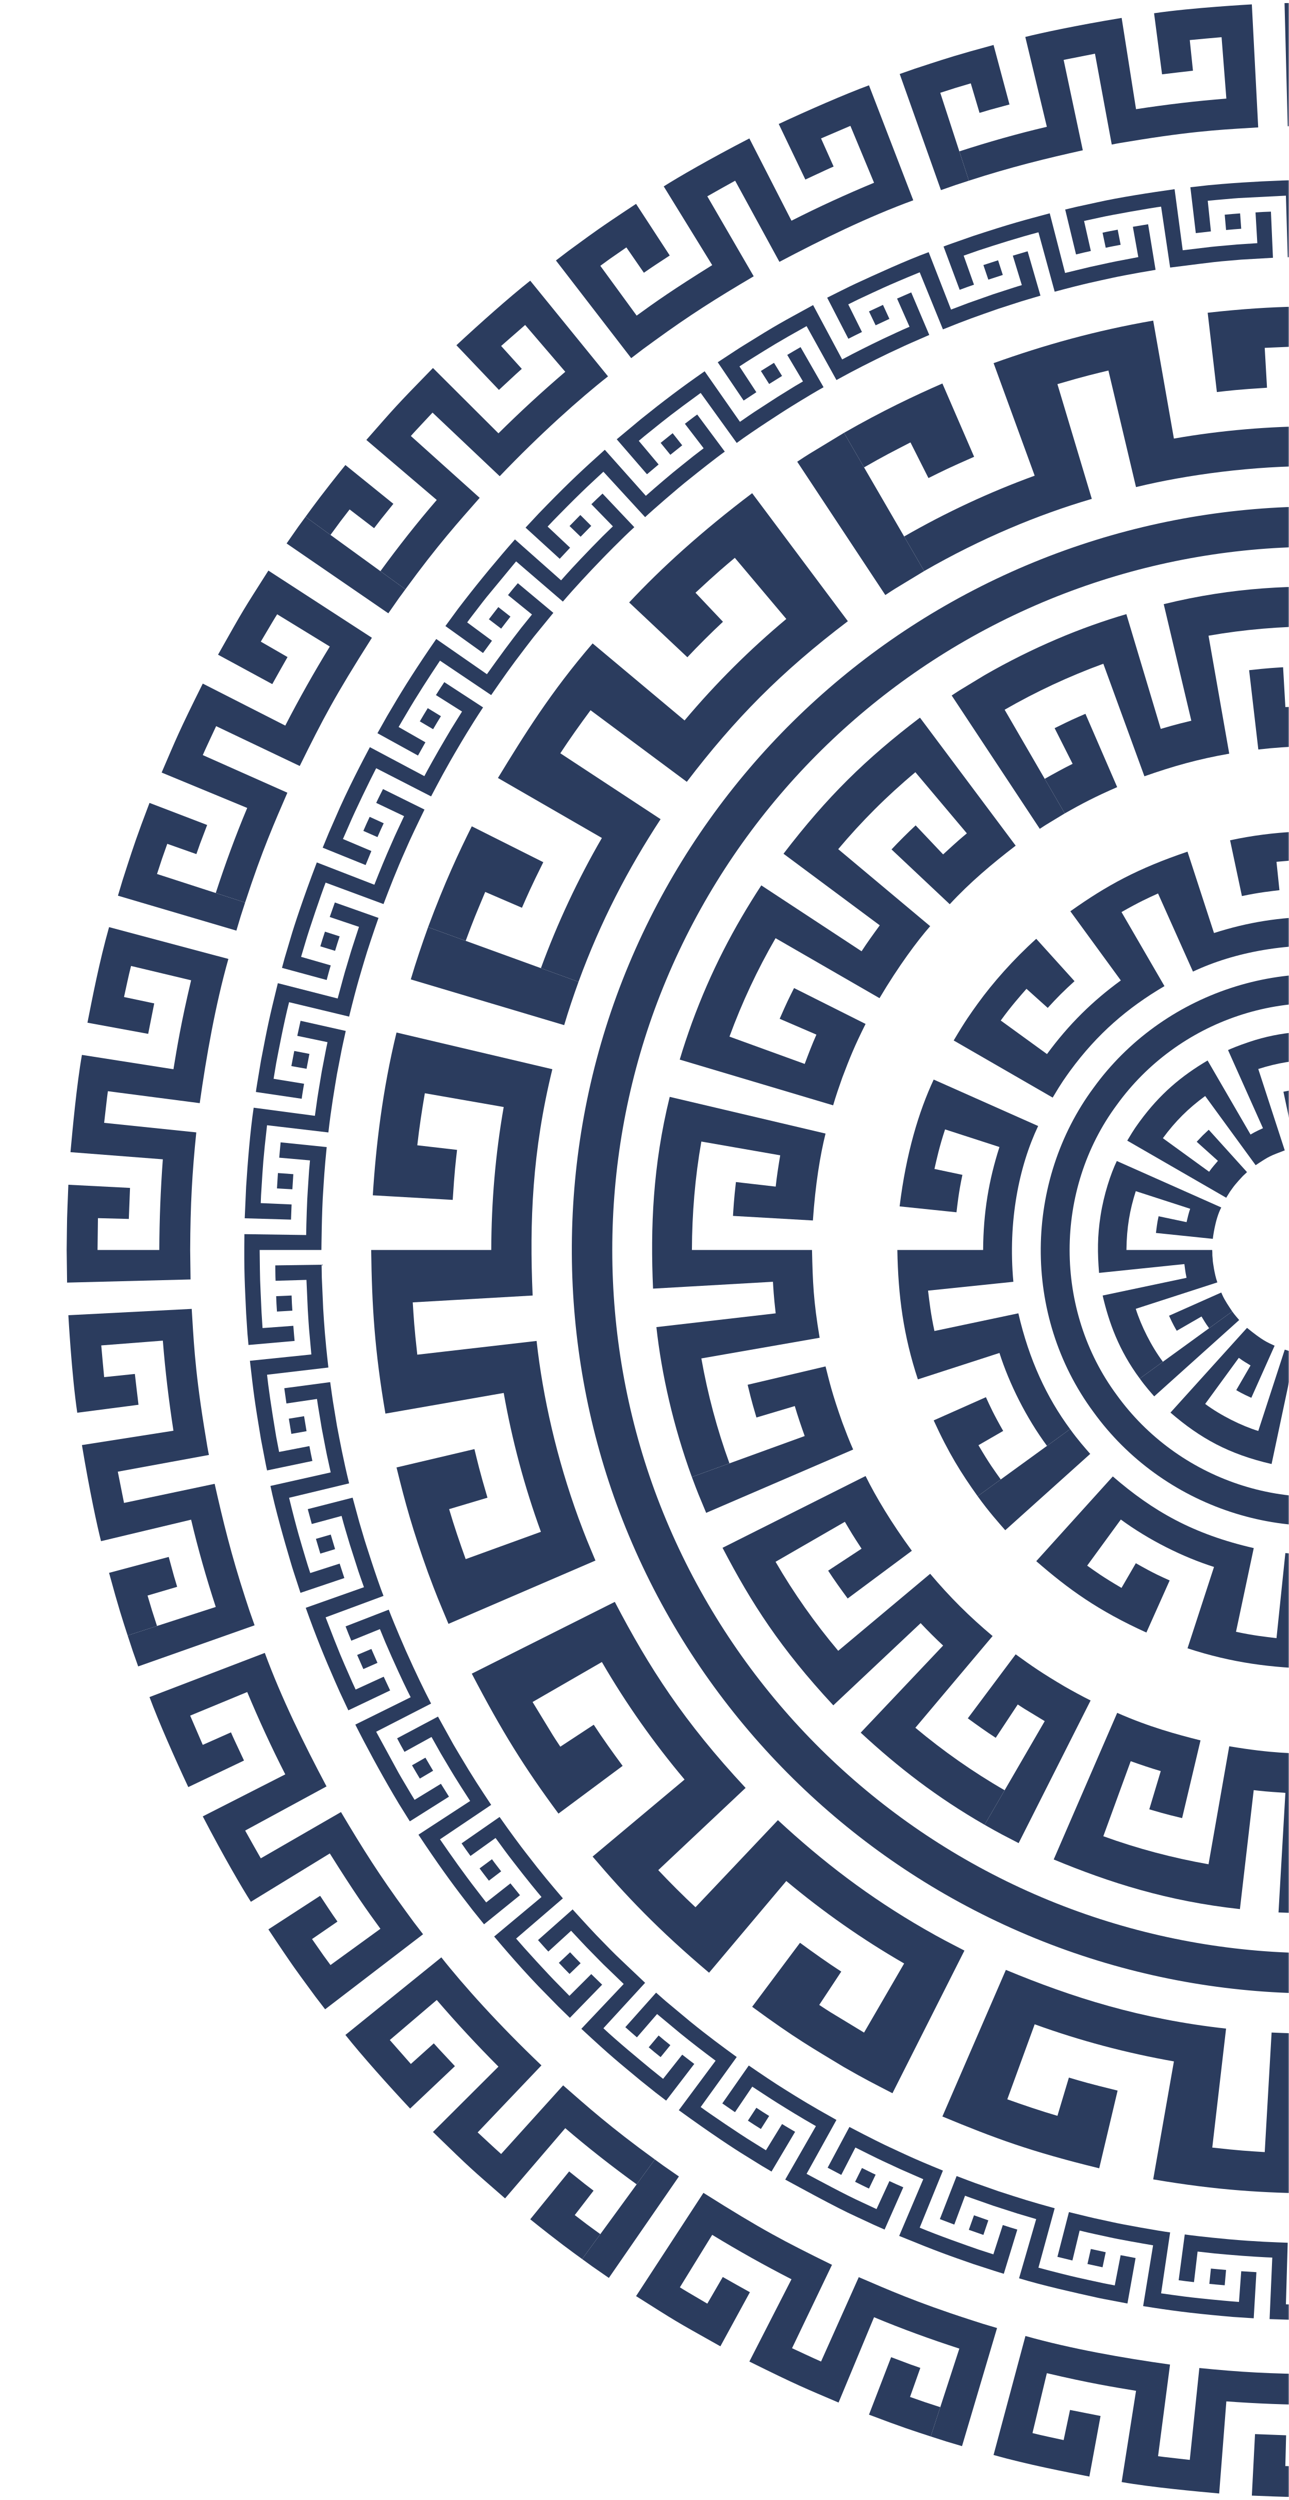<svg width="506" height="981" viewBox="0 0 506 981" fill="none" xmlns="http://www.w3.org/2000/svg">
<mask id="mask0_359_1282" style="mask-type:alpha" maskUnits="userSpaceOnUse" x="0" y="0" width="506" height="981">
<rect width="505.007" height="980.697" transform="matrix(1 0 0 -1 0.993 980.697)" fill="#2B3C5E"/>
</mask>
<g mask="url(#mask0_359_1282)">
<path d="M1007.35 516.111L983.136 514.866L983.609 502.693L995.728 503.003L995.89 490.511H971.648C971.599 502.385 971.14 514.252 970.26 526.088L1006.51 528.894C1005.7 537.773 1004.08 555.404 1002.02 567.065L966.094 561.436C963.84 575.014 962.432 582.557 959.159 596.342L982.736 601.966C983.773 597.927 984.586 593.838 985.495 589.771L973.636 587.271L976.009 575.321L999.852 579.699C997.966 589.196 995.233 603.505 991.367 617.204L944.524 604.722C949.57 586.943 953.201 566.429 955.771 548.131L991.831 552.818C992.046 551.377 991.984 551.822 993.293 540.405L957.124 536.659C958.83 520.027 959.455 507.231 959.527 490.512L959.376 478.951L1007.85 477.71L1008.01 490.512C1007.81 505.876 1007.98 499.997 1007.35 516.112L1007.35 516.111Z" fill="#2B3C5E"/>
<path d="M987.881 629.542C985.68 636.915 986.558 634.105 984.071 641.786C981.861 648.529 980.535 652.719 975.49 665.954L952.86 657.287C957.072 646.241 954.778 652.269 957.088 645.858L968.514 649.891C971.012 642.816 970.091 645.536 972.542 638.054L937.955 626.856C940.092 620.266 939.308 622.799 941.385 615.831L987.881 629.542Z" fill="#2B3C5E"/>
<path d="M916.519 680.436L949.331 696.067C949.331 696.067 953.761 686.632 954.581 684.714L921.367 669.95C926.302 658.498 931.218 647.538 937.955 626.856L949.484 630.589C945.81 641.871 941.737 653.029 937.135 663.972L970.726 677.86C965.086 690.948 964.224 693.427 954.581 712.773L922.193 696.287C916.754 706.841 910.923 717.193 904.712 727.315L925.371 739.963C926.5 738.197 927.156 737.06 931.797 729.231L921.305 723.179C923.345 719.665 925.294 716.098 927.294 712.56L948.588 724.111C937.819 743.201 939.23 740.726 928.826 757.114L888.187 730.749C902.792 707.743 907.201 699.273 916.518 680.434L916.519 680.436Z" fill="#2B3C5E"/>
<path d="M921.675 767.761C915.098 777.216 918.394 772.49 914.247 778.217C911.082 782.541 907.819 787.107 898.591 798.536L879.759 783.313C886.871 774.509 883.225 779.025 887.327 773.75L896.939 781.113C901.515 775.162 899.795 777.462 904.446 771.106L875.044 749.772C878.745 744.656 875.632 749.135 881.74 740.346L921.675 767.761Z" fill="#2B3C5E"/>
<path d="M838.017 794.146L864.391 819.108C870.507 812.559 871.622 811.387 872.895 809.928L845.878 785.66C854.073 776.339 862.284 767.262 875.043 749.773L884.843 756.884C877.842 766.48 870.497 775.831 862.729 784.826L890.37 808.385C879.101 821.201 879.567 820.882 864.224 836.614L838.51 810.977C830.07 819.347 821.319 827.403 812.281 835.125L828.035 853.498L837.46 845.259L829.346 836.28C830.599 835.195 830.955 834.853 838.321 828.015L855.012 845.545C846.094 853.855 833.981 864.623 826.032 870.877L795.497 833.327C806.348 824.816 821.985 810.907 838.017 794.146Z" fill="#2B3C5E"/>
<path d="M680.993 951.985C673.715 954.538 676.513 953.596 668.816 956.103C662.811 958.037 658.466 959.514 644.16 963.376L637.899 940.025C649.076 937.009 643.198 938.597 649.661 936.723L653.098 948.312C660.309 946.172 657.56 947.027 665.072 944.609L653.843 910.124C660.448 907.977 657.931 908.832 664.808 906.416L680.993 951.985Z" fill="#2B3C5E"/>
<path d="M728.216 878.263L745.596 910.111C749.237 908.067 752.907 906.071 756.523 903.985L738.312 872.603C752.941 863.977 763.395 857.389 777.124 847.4C782.741 843.317 780.614 844.909 786.402 840.482L815.946 878.813C809.826 883.488 812.192 881.73 805.656 886.486C793.387 895.316 789.729 897.572 784.491 901.023L771.268 880.764C774.665 878.523 778.095 876.333 781.419 873.983L788.293 883.937C797.621 877.489 792.939 880.731 798.523 876.714L784.258 857.171C776.952 862.485 770.181 867.279 754.601 876.98L773.63 907.876C768.2 911.328 755.717 918.578 740.016 926.7L723.481 894.409C712.877 899.797 702.052 904.743 691.069 909.307L700.355 931.635L711.875 926.7L706.938 915.662C709.032 914.773 710.297 914.163 718.034 910.561L728.486 932.371C717.412 937.538 702.536 944.065 693.056 947.549L675.671 902.421C693.482 895.906 711.448 887.113 728.216 878.263Z" fill="#2B3C5E"/>
<path d="M597.76 924.294L604.346 959.951L616.644 957.521L609.119 922.049C623.473 918.851 637.121 915.539 653.842 910.123L657.586 921.618C646.27 925.282 634.819 928.548 623.235 931.261L631.695 966.523C626.152 967.936 611.872 971.023 593.871 973.994L588.225 938.178C576.464 939.983 564.64 941.397 552.772 942.33L554.648 966.429C558.809 966.049 562.975 965.719 567.131 965.295L565.878 953.275C565.878 953.275 577.005 952.004 578.014 951.854L581.148 975.822C566.294 978.012 543.232 979.277 542.765 979.307L540.268 931.029C550.775 930.337 562.654 930.014 586.344 926.238C594.474 924.942 595.614 924.726 597.76 924.292V924.294Z" fill="#2B3C5E"/>
<path d="M459.299 927.887L454.598 963.839C456.049 964.054 455.608 963.993 467.048 965.297L470.806 929.235C486.496 930.834 499.173 931.554 517.09 931.63L528.685 931.48L529.931 979.805L517.09 979.972C501.68 979.773 507.577 979.935 491.413 979.308L492.662 955.169L504.871 955.642L504.56 967.724L517.09 967.886V943.715C505.181 943.666 493.279 943.21 481.408 942.331L478.593 978.479C469.688 977.67 452.004 976.051 440.308 973.995L445.953 938.179C437.371 936.761 427.606 935.2 410.943 931.262L405.303 954.77C409.353 955.804 413.454 956.616 417.533 957.521L420.041 945.697L432.027 948.064L427.637 971.835C418.115 969.955 403.7 967.213 390.02 963.375L402.54 916.673C420.373 921.705 440.945 925.324 459.299 927.887Z" fill="#2B3C5E"/>
<path d="M326.596 888.752L310.919 921.466C310.919 921.466 320.382 925.883 322.305 926.699L337.114 893.586C348.599 898.505 359.591 903.408 380.336 910.124C386.946 912.256 384.406 911.474 391.394 913.544L377.643 959.901C370.248 957.706 373.067 958.582 365.362 956.102L376.593 921.619C365.277 917.955 354.085 913.893 343.11 909.307L329.181 942.798C316.015 937.157 313.421 936.243 294.164 926.7L310.699 894.409C300.113 888.985 289.731 883.172 279.577 876.98L266.892 897.577C268.651 898.697 269.819 899.366 277.655 903.984L283.725 893.523C287.25 895.556 290.827 897.501 294.376 899.493L282.79 920.725C263.611 909.971 266.061 911.352 249.689 901.022L276.133 860.503C299.215 875.069 307.704 879.462 326.596 888.75V888.752Z" fill="#2B3C5E"/>
<path d="M349.816 924.984C360.988 929.219 355.082 926.979 361.28 929.2L357.234 940.592C364.33 943.083 361.602 942.165 369.107 944.608L365.362 956.102C358.596 953.899 354.405 952.579 341.123 947.548L349.816 924.984Z" fill="#2B3C5E"/>
<path d="M239.011 893.892C229.53 887.336 234.259 890.614 228.524 886.487L257.054 847.4C262.236 851.124 257.617 847.933 266.509 854.075L239.011 893.892Z" fill="#2B3C5E"/>
<path d="M212.547 810.484L187.511 836.78C187.511 836.78 195.142 843.891 196.719 845.258L221.059 818.321C230.389 826.476 239.478 834.653 257.054 847.4L249.921 857.172C240.296 850.192 230.917 842.868 221.895 835.124L198.266 862.683C183.998 850.21 185.84 852.019 169.954 836.613L195.668 810.976C187.273 802.56 179.192 793.837 171.447 784.825L153.02 800.531L161.283 809.928L170.289 801.839C171.416 803.134 171.834 803.565 178.579 810.788L160.996 827.43C152.663 818.539 141.861 806.46 135.588 798.537L173.251 768.092C181.818 778.949 195.775 794.54 212.547 810.486V810.484Z" fill="#2B3C5E"/>
<path d="M223.413 852.101C232.244 859.192 227.722 855.564 233.006 859.647L225.62 869.23C231.589 873.792 229.281 872.077 235.657 876.715L228.524 886.487C224.185 883.33 219.613 880.081 208.146 870.877L223.413 852.101Z" fill="#2B3C5E"/>
<path d="M128.179 701.009L96.237 718.337C98.286 721.968 100.288 725.627 102.38 729.232L133.857 711.075C142.509 725.664 149.113 736.082 159.135 749.771C163.23 755.372 161.633 753.25 166.074 759.021L127.628 788.477C122.939 782.374 124.702 784.734 119.932 778.217C117.452 774.792 115.307 772.133 105.352 757.116L125.671 743.933C127.919 747.32 130.116 750.74 132.472 754.054L122.489 760.908C128.961 770.214 125.704 765.54 129.733 771.106L149.335 756.883C143.963 749.543 139.145 742.766 129.466 727.316L98.478 746.288C95.014 740.87 87.736 728.414 79.598 712.774L111.986 696.288C106.582 685.717 101.621 674.923 97.043 663.973L74.649 673.232L79.599 684.717L90.669 679.795C91.571 681.909 92.246 683.301 95.785 690.858L73.91 701.279C68.737 690.26 62.188 675.425 58.687 665.954L103.949 648.621C110.471 666.345 119.319 684.324 128.179 701.009Z" fill="#2B3C5E"/>
<path d="M66.233 610.96C69.253 622.086 67.666 616.248 69.545 622.686L57.921 626.113C60.068 633.303 59.21 630.562 61.635 638.053L50.107 641.785C48.12 635.648 46.616 631.208 42.813 617.202L66.233 610.96Z" fill="#2B3C5E"/>
<path d="M80.059 559.559C81.36 567.671 81.576 568.801 82.011 570.941L46.248 577.508L48.685 589.77L84.263 582.268C87.471 596.578 90.792 610.186 96.224 626.857C98.378 633.443 97.519 630.934 99.944 637.79L54.239 653.926C51.678 646.67 52.621 649.459 50.108 641.786L84.695 630.589C81.019 619.307 77.744 607.89 75.022 596.341L39.656 604.776C38.239 599.248 35.143 585.01 32.163 567.064L68.086 561.435C66.275 549.709 64.857 537.92 63.921 526.087L39.75 527.958C40.131 532.106 40.462 536.26 40.887 540.403L52.944 539.154C52.944 539.154 54.219 550.249 54.369 551.253L30.329 554.378C28.129 539.531 26.864 516.574 26.834 516.11L75.256 513.62C75.951 524.096 76.274 535.939 80.06 559.558L80.059 559.559Z" fill="#2B3C5E"/>
<path d="M78.407 432.893L42.348 428.206C42.133 429.651 42.193 429.218 40.885 440.618L77.056 444.365C75.452 460.003 74.728 472.648 74.653 490.511L74.804 502.072L26.334 503.313L26.167 490.51C26.367 475.146 26.204 481.026 26.833 464.91L51.044 466.155L50.569 478.328L38.452 478.017L38.289 490.509H62.532C62.581 478.635 63.039 466.769 63.92 454.932L27.665 452.126C28.475 443.263 30.095 425.643 32.161 413.955L68.085 419.583C69.501 411.063 71.041 401.423 75.021 384.677L51.443 379.054C50.406 383.092 49.592 387.18 48.684 391.248L60.543 393.749L58.169 405.699L34.327 401.321C36.217 391.809 38.97 377.428 42.813 363.816L89.654 376.299C84.606 394.086 80.979 414.583 78.407 432.89V432.893Z" fill="#2B3C5E"/>
<path d="M46.297 351.479C48.499 344.107 47.62 346.917 50.107 339.235C52.323 332.468 53.667 328.239 58.687 315.068L81.319 323.735C77.084 334.838 79.42 328.701 77.091 335.164L65.664 331.13C63.166 338.205 64.087 335.485 61.636 342.968L96.224 354.165C94.086 360.756 94.87 358.224 92.794 365.191L46.299 351.48L46.297 351.479Z" fill="#2B3C5E"/>
<path d="M112.504 213.26C119.08 203.805 115.785 208.532 119.931 202.804L159.134 231.25C155.394 236.421 158.601 231.809 152.438 240.676L112.504 213.26Z" fill="#2B3C5E"/>
<path d="M117.659 300.585L84.848 284.954C84.848 284.954 80.418 294.389 79.599 296.306L112.811 311.071C107.876 322.523 102.96 333.482 96.223 354.164L84.693 350.431C88.368 339.149 92.442 327.991 97.042 317.049L63.451 303.161C69.159 289.916 70.06 287.378 79.597 268.248L111.985 284.734C117.423 274.18 123.255 263.828 129.465 253.706L108.807 241.058C107.684 242.813 107.012 243.976 102.38 251.79L112.873 257.842C110.833 261.356 108.883 264.922 106.885 268.461L85.59 256.909C96.307 237.908 94.97 240.261 105.352 223.906L145.992 250.272C131.355 273.326 126.96 281.781 117.66 300.586L117.659 300.585Z" fill="#2B3C5E"/>
<path d="M154.42 197.709C147.307 206.513 150.953 201.996 146.851 207.272L137.239 199.908C132.663 205.859 134.384 203.559 129.732 209.916L119.931 202.804C123.097 198.479 126.356 193.918 135.587 182.486L154.42 197.709Z" fill="#2B3C5E"/>
<path d="M196.161 186.875L169.788 161.913C162.849 169.344 162.461 169.745 161.284 171.094L188.3 195.362C180.121 204.664 171.92 213.725 159.136 231.249L149.335 224.137C156.335 214.541 163.682 205.19 171.448 196.196L143.807 172.637C155.337 159.525 154.802 159.943 169.955 144.409L195.669 170.046C204.11 161.676 212.86 153.62 221.897 145.897L206.144 127.525L196.72 135.764L204.833 144.743C203.528 145.873 203.085 146.298 195.857 153.008L179.166 135.477C188.061 127.189 200.185 116.408 208.145 110.145L238.68 147.696C227.724 156.291 212.097 170.213 196.161 186.875Z" fill="#2B3C5E"/>
<path d="M353.186 29.037C360.463 26.483 357.666 27.424 365.362 24.918C371.379 22.982 375.743 21.499 390.019 17.646L396.279 40.997C385.12 44.007 390.976 42.425 384.518 44.299L381.08 32.71C373.869 34.85 376.617 33.996 369.105 36.413L380.334 70.898C373.729 73.046 376.246 72.19 369.37 74.607L353.185 29.038L353.186 29.037Z" fill="#2B3C5E"/>
<path d="M305.962 102.758L288.583 70.91C284.941 72.953 281.272 74.949 277.655 77.036L295.867 108.419C281.235 117.046 270.784 123.631 257.054 133.622C251.437 137.704 253.564 136.113 247.776 140.54L218.232 102.209C224.352 97.534 221.987 99.292 228.523 94.536C231.983 92.046 234.646 89.912 249.688 79.999L262.91 100.258C259.513 102.499 256.083 104.688 252.76 107.038L245.885 97.084C236.568 103.525 241.239 100.29 235.656 104.307L249.922 123.85C257.285 118.493 264.08 113.692 279.577 104.04L260.548 73.144C265.981 69.69 278.474 62.435 294.163 54.32L310.698 86.612C321.301 81.224 332.126 76.278 343.109 71.714L333.823 49.386L322.304 54.321L327.24 65.358C325.212 66.219 324.15 66.732 316.143 70.459L305.691 48.65C316.744 43.492 331.622 36.963 341.121 33.472L358.507 78.599C340.676 85.121 322.746 93.897 305.961 102.757L305.962 102.758Z" fill="#2B3C5E"/>
<path d="M436.419 56.728L429.832 21.071L417.534 23.5L425.059 58.971C410.706 62.17 397.058 65.481 380.337 70.897L376.594 59.402C387.91 55.737 399.359 52.472 410.944 49.758L402.484 14.497C408.029 13.085 422.309 9.999 440.308 7.026L445.953 42.843C457.715 41.037 469.539 39.624 481.407 38.69L479.53 14.592C475.369 14.971 471.203 15.3 467.048 15.725L468.301 27.747C468.301 27.747 457.173 29.018 456.166 29.168L453.031 5.199C467.922 3.006 491.027 1.739 491.414 1.715L493.911 49.993C483.404 50.685 471.526 51.008 447.836 54.783C439.71 56.078 438.569 56.295 436.42 56.729L436.419 56.728Z" fill="#2B3C5E"/>
<path d="M574.879 53.134L579.58 17.181C578.127 16.967 578.578 17.029 567.131 15.723L563.373 51.786C547.687 50.188 535.006 49.467 517.089 49.39L505.494 49.541L504.249 1.215L517.09 1.049C532.499 1.248 526.603 1.086 542.766 1.711L541.518 25.85L529.309 25.377L529.619 13.296L517.09 13.133V37.304C528.999 37.353 540.901 37.81 552.773 38.688L555.587 2.541C564.477 3.349 582.149 4.964 593.872 7.024L588.226 42.841C601.785 45.08 609.862 46.597 623.236 49.756L628.877 26.248C624.826 25.214 620.726 24.403 616.646 23.497L614.138 35.321L602.152 32.954L606.544 9.183C616.027 11.056 630.482 13.805 644.161 17.644L631.641 64.346C613.814 59.316 593.229 55.695 574.881 53.133L574.879 53.134Z" fill="#2B3C5E"/>
<path d="M707.582 92.269L723.26 59.556C723.26 59.556 713.797 55.139 711.875 54.322L697.066 87.436C685.58 82.516 674.589 77.614 653.844 70.897C647.234 68.766 649.773 69.547 642.786 67.477L656.537 21.121C663.931 23.316 661.113 22.44 668.817 24.919C675.604 27.129 679.847 28.469 693.057 33.474L684.364 56.038C673.215 51.811 679.094 54.041 672.902 51.823L676.948 40.431C669.851 37.94 672.579 38.858 665.075 36.413L657.588 59.403C668.904 63.067 680.096 67.128 691.07 71.715L704.999 38.224C719.337 44.366 721.062 44.928 740.017 54.321L723.482 86.613C734.067 92.036 744.45 97.85 754.602 104.042L767.289 83.445C765.526 82.323 764.461 81.714 756.525 77.037L750.454 87.499C746.929 85.466 743.352 83.521 739.804 81.528L751.39 60.296C770.539 71.033 768.128 69.673 784.492 79.999L758.047 120.518C734.924 105.926 726.439 101.54 707.583 92.27L707.582 92.269Z" fill="#2B3C5E"/>
<path d="M795.167 87.129C804.625 93.668 799.906 90.397 805.655 94.535L777.124 133.622C771.947 129.899 776.563 133.089 767.67 126.946L795.167 87.129Z" fill="#2B3C5E"/>
<path d="M821.631 170.538L846.668 144.243C839.261 137.367 838.804 136.93 837.46 135.765L813.118 162.701C803.788 154.546 794.702 146.37 777.124 133.624L784.257 123.852C793.882 130.832 803.26 138.156 812.281 145.9L835.911 118.341C848.861 129.661 848.506 129.17 864.225 144.411L838.511 170.048C846.906 178.464 854.986 187.188 862.731 196.199L881.158 180.492L872.896 171.096L863.891 179.185C862.757 177.884 862.345 177.459 855.602 170.236L873.185 153.595C881.485 162.45 892.32 174.563 898.592 182.488L860.929 212.933C852.371 202.087 838.412 186.49 821.632 170.539L821.631 170.538Z" fill="#2B3C5E"/>
<path d="M810.765 128.921C801.919 121.817 806.472 125.471 801.174 121.374L808.559 111.791C802.59 107.229 804.898 108.945 798.522 104.307L805.655 94.535C809.991 97.691 814.572 100.944 826.033 110.144L810.765 128.921Z" fill="#2B3C5E"/>
<path d="M905.999 280.012L937.942 262.685C935.892 259.054 933.89 255.395 931.798 251.79L900.322 269.947C891.689 255.393 885.042 244.907 875.044 231.251C870.949 225.65 872.545 227.771 868.105 222L906.55 192.544C911.24 198.646 909.476 196.288 914.246 202.804L884.844 224.138C890.168 231.416 894.951 238.125 904.712 253.706L935.701 234.733C939.177 240.168 946.422 252.568 954.581 268.248L922.193 284.734C927.597 295.305 932.558 306.098 937.135 317.049L959.53 307.79L954.581 296.305L943.51 301.227C942.623 299.149 942.008 297.881 938.394 290.164L960.267 279.743C965.433 290.748 971.999 305.622 975.49 315.068L930.228 332.401C923.689 314.623 914.885 296.746 905.998 280.011L905.999 280.012Z" fill="#2B3C5E"/>
<path d="M908.507 237.089C906.26 233.701 904.062 230.282 901.706 226.968L911.691 220.114C905.197 210.777 908.459 215.462 904.445 209.916L914.246 202.804C916.732 206.239 918.885 208.908 928.826 223.906L908.507 237.089Z" fill="#2B3C5E"/>
<path d="M954.119 421.462C952.823 413.372 952.606 412.232 952.169 410.081L987.931 403.513L985.495 391.251L949.918 398.754C946.724 384.511 943.491 371.149 937.957 354.164C935.803 347.579 936.66 350.088 934.236 343.232L979.942 327.095C982.503 334.352 981.558 331.562 984.072 339.235L949.484 350.432C953.161 361.715 956.436 373.131 959.158 384.681L994.524 376.246C995.937 381.762 999.03 395.976 1002.02 413.958L966.093 419.585C967.905 431.312 969.322 443.101 970.258 454.933L994.429 453.063C994.049 448.914 993.719 444.76 993.293 440.617L981.237 441.866C981.237 441.866 979.962 430.772 979.812 429.767L1003.85 426.642C1006.05 441.452 1007.33 464.688 1007.35 464.91L958.925 467.4C958.342 458.599 957.977 445.526 954.119 421.462Z" fill="#2B3C5E"/>
<path d="M967.946 370.06C964.941 358.99 966.51 364.758 964.634 358.335L976.258 354.908C974.112 347.718 974.969 350.458 972.543 342.968L984.072 339.235C986.056 345.365 987.552 349.778 991.367 363.82L967.946 370.06Z" fill="#2B3C5E"/>
<path d="M936.643 527.789C935.973 535.078 936.438 530.831 935.368 540.17C934.801 545.651 932.934 558.576 930.568 570.915L906.768 566.312C905.601 572.318 904.76 576.24 903.023 583.504C901.268 590.679 901.936 588.069 900.097 594.865L911.793 598.043C911.254 599.986 910.765 601.941 910.166 603.867L892.698 598.838C893.083 597.603 894.964 590.951 897.131 582.09C899.705 571.337 900.123 568.744 901.908 559.489L925.774 563.737C926.439 559.741 928.478 547.898 929.348 539.463L930.046 533.368L917.988 532.131C918.191 530.156 918.348 528.176 918.53 526.2L936.643 527.789Z" fill="#2B3C5E"/>
<path d="M926.191 490.51L926.115 496.555L920.055 496.467L920.13 490.51H926.191Z" fill="#2B3C5E"/>
<path d="M916.575 543.958C916.871 541.995 917.085 540.02 917.311 538.048L923.33 538.755C923.101 540.757 922.884 542.761 922.583 544.754L916.575 543.958Z" fill="#2B3C5E"/>
<path d="M914.808 586.333L913.37 592.206L907.5 590.704L908.916 584.919L914.808 586.333Z" fill="#2B3C5E"/>
<path d="M918.158 619.126L895.078 611.73C893.303 617.322 891.341 622.853 889.313 628.357C887.91 632.008 886.566 635.683 885.042 639.286L896.273 643.832L893.976 649.427L877.233 642.358C882.299 630.014 880.229 635.096 883.632 626.252C887.224 616.503 890.262 607.11 891.046 604.373L914.235 611.424C916.118 605.082 917.588 600.457 920.7 587.747C921.185 585.76 921.687 583.777 922.103 581.774L910.277 579.12L911.548 573.302L929.343 577.018C927.286 586.445 927.812 584.165 926.592 589.163C924.153 599.119 921.64 608.424 918.158 619.126Z" fill="#2B3C5E"/>
<path d="M900.676 632.567L898.521 638.218L892.872 636.028L894.994 630.462L900.676 632.567Z" fill="#2B3C5E"/>
<path d="M900.08 665.522L878.047 655.439C876.543 658.603 875.122 661.928 870.342 671.267L864.792 681.609L875.401 687.454L872.442 692.73L856.659 683.729L864.951 668.502C867.304 663.905 871.072 656.413 874.91 647.648L897.09 657.403C902.682 644.655 904.369 639.845 906.355 634.67C907.105 632.765 907.757 630.826 908.445 628.9L897.021 624.86L899.002 619.241L916.227 625.045C913.007 634.183 912.691 635.109 912.036 636.775C908.813 645.174 904.219 656.895 900.078 665.52L900.08 665.522Z" fill="#2B3C5E"/>
<path d="M876.603 709.442L855.925 696.824C850.028 706.214 852.212 702.811 846.389 711.631C841.431 718.771 840.762 719.76 839.649 721.248L849.491 728.301L845.92 733.184L831.314 722.388C836.796 714.893 834.853 717.631 841.366 708.25C846.154 700.998 847.203 699.538 853.731 688.711L874.594 701.022C878.627 694.144 874.804 701.056 886.513 679.556C887.455 677.74 888.347 675.898 889.266 674.07L878.406 668.703C879.277 666.918 880.21 665.163 881.031 663.354L897.44 671.161C896.67 672.855 892.656 680.866 891.902 682.319C886.991 691.336 881.5 701.736 876.604 709.439L876.603 709.442Z" fill="#2B3C5E"/>
<path d="M881.121 676.794L878.292 682.141L872.944 679.298L875.731 674.03L881.121 676.794Z" fill="#2B3C5E"/>
<path d="M848.082 750.277L829.042 735.315C822.07 743.945 824.645 740.824 817.81 748.891C816.8 750.072 811.129 756.462 809.989 757.657L818.93 765.818L814.8 770.242L801.569 757.806C807.483 751.474 811.724 746.696 813.22 744.943C818.584 738.614 820.314 736.687 827.818 726.997L847.078 741.677C852.095 735.207 856.821 728.516 861.46 721.772L864.844 716.648L854.697 710.036C855.796 708.379 856.893 706.724 857.931 705.029L873.297 714.721C872.211 716.491 866.485 725.151 866.485 725.151C860.73 733.521 855.05 741.475 848.082 750.277Z" fill="#2B3C5E"/>
<path d="M856.436 718.391L852.986 723.362L848.013 719.909L851.412 715.011L856.436 718.391Z" fill="#2B3C5E"/>
<path d="M826.989 756.783C825.679 758.317 824.315 759.805 822.98 761.318L818.45 757.304C819.764 755.813 821.109 754.348 822.399 752.836L826.989 756.783Z" fill="#2B3C5E"/>
<path d="M814.94 787.474L797.798 770.383C788.205 779.721 792.811 775.279 785.033 782.539C783.842 783.668 777.435 789.321 776.239 790.336L784.156 799.488L779.526 803.39L767.855 789.49C774.806 783.631 779.735 779.224 780.94 778.081C785.569 773.759 788.67 771.055 797.559 761.974L814.953 778.812C819.12 774.647 828.222 764.66 831.578 760.73L835.551 756.046L826.257 748.287C828.682 745.421 827.808 746.475 830.056 743.692L844.169 755.123L836.169 764.675C829.334 772.677 821.884 780.385 814.941 787.473L814.94 787.474Z" fill="#2B3C5E"/>
<path d="M777.63 820.519L762.624 801.536C754.127 808.157 751.79 809.704 748.515 812.11C747.149 813.126 746.388 813.643 738.87 818.83L745.651 828.848L740.586 832.172L730.639 816.997C735.769 813.631 742.502 809.047 744.978 807.204C748.513 804.605 752.711 801.737 763.384 793.165L778.671 811.926C782.49 808.746 791.99 800.946 797.308 795.912L801.811 791.733L793.496 782.938C794.967 781.6 796.383 780.205 797.807 778.817L810.474 791.823C806.997 795.21 808.196 794.064 801.4 800.369C795.289 806.152 784.13 815.173 777.63 820.519Z" fill="#2B3C5E"/>
<path d="M793.217 791.454C791.751 792.842 790.207 794.143 788.705 795.491L784.679 790.973C786.159 789.645 787.681 788.364 789.124 786.996L793.217 791.454Z" fill="#2B3C5E"/>
<path d="M755.589 821.924C753.968 823.128 752.294 824.257 750.635 825.408L747.171 820.45C748.805 819.315 750.456 818.204 752.052 817.017L755.589 821.924Z" fill="#2B3C5E"/>
<path d="M736.673 848.954L724.018 828.337C718.987 831.378 713.917 834.354 708.759 837.177L698.386 842.712L703.93 853.459C702.134 854.385 700.314 855.261 698.507 856.165L690.432 839.922C696.932 836.67 691.442 839.563 705.828 831.889C713.965 827.436 720.246 823.562 725.769 820.125L738.73 840.553C745.017 836.718 756.552 828.745 759.128 826.832L764.098 823.216L756.879 813.508C758.502 812.356 760.056 811.115 761.643 809.916L772.687 824.318C767.598 828.161 772.65 824.478 762.664 831.738C759.017 834.447 749.714 840.839 736.673 848.954Z" fill="#2B3C5E"/>
<path d="M714.62 847.756C711.285 849.61 712.509 848.946 709.29 850.639L706.439 845.307C709.764 843.557 708.558 844.208 711.689 842.467L714.62 847.756Z" fill="#2B3C5E"/>
<path d="M692.623 872.362L682.509 850.395C669.968 855.958 673.462 854.44 666.309 857.368C662.695 858.888 659.01 860.227 655.348 861.627L659.57 872.956C657.689 873.693 655.771 874.333 653.868 875.009L647.79 857.924C653.464 855.908 660.589 853.218 664.03 851.77C671.904 848.547 667.691 850.394 685.23 842.46L695.671 864.275C702.288 861.288 713.402 855.259 717.551 853.046L722.922 850.052L716.904 839.562C718.64 838.59 720.338 837.552 722.057 836.551L731.318 852.151C725.368 855.619 730.151 852.945 720.483 858.335C708.947 864.488 707.019 865.659 692.623 872.362Z" fill="#2B3C5E"/>
<path d="M670.868 868.567C668.995 869.323 667.134 870.112 665.237 870.807L663.042 865.175C664.911 864.49 666.743 863.713 668.589 862.967L670.868 868.567Z" fill="#2B3C5E"/>
<path d="M646.088 890.386L638.67 867.375C628.524 870.598 625.015 871.495 621.755 872.38C614.602 874.302 617.217 873.628 610.36 875.296L613.197 887.046C611.233 887.523 609.273 888.016 607.294 888.424L603.302 870.739C604.959 870.399 611.411 868.903 620.16 866.55C629.294 864.074 633.329 862.771 642.325 859.84L650.086 882.738C654.324 881.254 665.083 877.551 673.147 874.166L678.842 871.841L674.115 860.713L679.588 858.326L686.926 874.912C679.722 878.053 682.36 876.935 675.426 879.766C667.802 882.964 655.766 887.253 646.087 890.387L646.088 890.386Z" fill="#2B3C5E"/>
<path d="M597.732 902.759L593.117 879.03C588.99 879.807 579.659 881.497 575.724 882.005C571.837 882.528 567.962 883.142 564.059 883.54L565.478 895.542L559.453 896.228L557.592 878.195C572.237 876.524 565.24 877.317 574.836 876.027C579.124 875.474 593.43 872.936 597.643 871.967L602.612 895.625C608.233 894.383 612.824 893.553 626.537 889.869C628.514 889.324 630.505 888.829 632.464 888.223L629.102 876.612L634.827 874.914L640.131 892.254C628.548 895.689 634.043 894.069 628.13 895.699C615.12 899.192 607.041 900.939 597.732 902.759Z" fill="#2B3C5E"/>
<path d="M624.942 884.04L619.088 885.612L617.581 879.758L623.349 878.209L624.942 884.04Z" fill="#2B3C5E"/>
<path d="M548.26 909.334L546.49 885.228C535.397 885.929 539.445 885.717 528.86 886.123C527.377 886.199 527.379 886.179 517.09 886.311V898.396L511.028 898.32L511.293 880.193C519.691 880.301 527.347 880.152 528.684 880.083C537.485 879.746 539.041 879.762 551.823 878.719L553.949 902.797C568.645 901.451 572.386 900.749 578.388 899.938C580.423 899.677 582.441 899.309 584.465 898.983L582.513 887.055L588.405 886.082L591.601 903.928C581.388 905.618 580.912 905.704 579.275 905.916C570.769 907.067 558.328 908.738 548.261 909.335L548.26 909.334Z" fill="#2B3C5E"/>
<path d="M577.499 893.959L571.494 894.797L570.696 888.807L576.611 887.981L577.499 893.959Z" fill="#2B3C5E"/>
<path d="M529.212 898.203C527.193 898.305 525.171 898.278 523.15 898.318L523.062 892.277C525.053 892.236 527.045 892.263 529.034 892.163L529.212 898.203Z" fill="#2B3C5E"/>
<path d="M480.763 896.777C478.75 896.592 476.735 896.434 474.725 896.228L475.345 890.218C477.325 890.42 479.311 890.576 481.294 890.757L480.763 896.777Z" fill="#2B3C5E"/>
<path d="M470.119 883.539L468.701 895.541C466.693 895.313 464.683 895.097 462.684 894.797L465.079 876.826C466.939 877.106 472.944 877.854 482.355 878.717C493.153 879.676 500.522 879.892 505.494 880.081L504.788 904.242C508.324 904.418 524.972 904.463 529.386 904.242L535.533 904.01L535.003 891.936C538.762 891.788 537.392 891.856 540.969 891.63L542.029 909.728L529.563 910.282C521.072 910.703 507.309 910.384 498.377 910.047L499.436 885.9C497.363 885.845 489.695 885.436 481.822 884.737C474.873 884.101 479.077 884.561 470.117 883.539H470.119Z" fill="#2B3C5E"/>
<path d="M432.809 889.71L426.884 888.424L428.214 882.529L434.051 883.796L432.809 889.71Z" fill="#2B3C5E"/>
<path d="M382.151 888.463C372.231 884.988 369.02 883.957 352.972 877.405L362.425 855.148C350.176 849.805 355.955 852.359 346.338 847.914C344.787 847.217 337.086 843.38 335.792 842.713L330.249 853.46L324.886 850.64L333.441 834.644C341.612 838.944 347.543 841.829 348.948 842.461C354.534 845.043 358.028 846.827 370.148 851.771L361.03 874.167C368.437 877.276 378.986 880.958 384.091 882.739L389.944 884.634L393.653 873.129C395.547 873.741 397.435 874.369 399.35 874.915L394.046 892.255C391.948 891.655 390.16 891.058 382.15 888.464L382.151 888.463Z" fill="#2B3C5E"/>
<path d="M423.818 875.296L420.981 887.046L415.09 885.612L419.611 868.053C433.424 871.412 426.747 869.798 436.537 871.967C440.748 872.928 455.058 875.482 459.343 876.027L455.793 899.937C461.899 900.763 465.531 901.45 480.231 902.796C482.274 902.963 484.314 903.187 486.362 903.308L487.247 891.255L493.208 891.631L492.148 909.729C480.101 908.966 486.644 909.386 479.701 908.816C467.491 907.699 459.348 906.656 448.739 904.946L452.644 881.091C448.473 880.389 439.129 878.755 435.294 877.881C431.466 877.034 427.619 876.267 423.818 875.296Z" fill="#2B3C5E"/>
<path d="M335.898 869.728C328.172 866.237 313.297 858.03 308.248 855.297L320.284 834.316C314.072 830.777 309.168 827.724 305.17 825.232C303.496 824.213 295.309 818.83 295.309 818.83L288.529 828.848L283.542 825.408L293.935 810.533C297.835 813.225 304.71 817.875 308.41 820.125C313.735 823.439 317.479 825.832 328.35 831.889L316.627 853.046C320.599 855.165 331.97 861.324 338.508 864.275L344.083 866.871L349.141 855.887C350.936 856.745 352.766 857.53 354.591 858.325L347.253 874.911C342.846 872.992 344.274 873.628 335.899 869.729L335.898 869.728Z" fill="#2B3C5E"/>
<path d="M378.832 861.627L374.609 872.956L368.941 870.807L375.528 853.91C383.952 857.103 380.74 855.943 391.853 859.839C401.542 862.975 404.201 863.841 414.018 866.548L407.642 889.869C421.502 893.592 426.263 894.453 431.567 895.625C433.566 896.082 435.588 896.433 437.601 896.826L439.909 884.962L445.775 886.082L442.579 903.928C432.63 902.031 431.98 901.918 430.324 901.54C422.124 899.73 409.033 896.806 400.033 894.03L406.758 870.807C396.747 867.804 402.813 869.739 389.913 865.564C380.662 862.322 380.263 862.189 378.832 861.627Z" fill="#2B3C5E"/>
<path d="M386.032 877.013L380.312 875.009L382.338 869.313L387.973 871.289L386.032 877.013Z" fill="#2B3C5E"/>
<path d="M343.729 853.367L341.119 858.821C339.277 857.991 337.489 857.047 335.672 856.165L338.363 850.75C340.153 851.618 341.915 852.549 343.729 853.367Z" fill="#2B3C5E"/>
<path d="M292.209 845.658C288.467 843.376 278.946 837.141 266.47 828.069L280.909 808.652C276.195 805.143 271.529 801.566 266.972 797.855L257.939 790.336L250.022 799.488C248.484 798.181 246.99 796.822 245.474 795.491L257.551 781.94C262.851 786.583 257.893 782.426 270.795 793.164C277.917 798.968 283.763 803.248 289.201 807.203L275.052 826.829C278.475 829.372 290.512 837.54 295.45 840.551L300.67 843.799L306.997 833.491C308.679 834.555 310.416 835.526 312.123 836.548L302.862 852.149C296.803 848.522 302.796 852.246 292.209 845.658Z" fill="#2B3C5E"/>
<path d="M251.686 816.615C242.525 808.989 240.161 807.221 228.209 796.128L244.839 778.541C234.522 768.617 237.933 771.933 232.271 766.184C229.498 763.417 226.875 760.507 224.19 757.656L215.248 765.816C213.856 764.355 212.55 762.815 211.199 761.318L224.791 749.277C228.876 753.795 233.527 758.89 236.62 761.976C242.838 768.288 238.589 764.19 253.239 778.082L236.871 795.911C242.239 800.993 251.737 808.786 255.509 811.925L260.3 815.772L267.804 806.28C269.367 807.51 270.96 808.702 272.536 809.914L261.493 824.316C255.81 819.945 259.188 822.635 251.687 816.614L251.686 816.615Z" fill="#2B3C5E"/>
<path d="M301.93 830.337L298.69 835.444C296.966 834.394 295.279 833.282 293.594 832.171L296.909 827.113C298.57 828.208 300.232 829.302 301.93 830.337Z" fill="#2B3C5E"/>
<path d="M214.879 783.022C205.728 773.874 196.897 763.363 193.982 759.925L212.571 744.409C211.288 742.931 206.823 737.529 201.546 730.667C199.127 727.587 196.845 724.405 194.531 721.248L184.688 728.301C183.48 726.685 182.348 725.016 181.193 723.361L196.112 713C200.232 718.899 204.622 724.786 206.361 726.996C213.26 735.971 216.239 739.375 220.959 744.942L202.601 760.728C205.91 764.602 214.994 774.58 219.227 778.811L223.526 783.199L232.098 774.654L236.372 778.814L223.706 791.821C218.082 786.346 220.113 788.363 214.88 783.021L214.879 783.022Z" fill="#2B3C5E"/>
<path d="M263.152 802.545L259.33 807.235C256.358 804.848 257.433 805.73 254.653 803.39L258.543 798.757C261.418 801.175 260.361 800.304 263.152 802.545Z" fill="#2B3C5E"/>
<path d="M223.575 774.603C222.162 773.162 220.741 771.728 219.379 770.241L223.789 766.095C225.131 767.562 226.532 768.975 227.923 770.394L223.575 774.603Z" fill="#2B3C5E"/>
<path d="M182.286 745.348C177.472 739.138 171.406 730.771 164.262 719.954L184.556 706.731C178.628 697.613 177.082 694.907 175.235 691.791C171.983 686.241 174.606 690.918 169.389 681.611L158.778 687.455C156.919 684.13 157.585 685.35 155.887 682.142L171.931 673.613C180.173 688.534 176.89 682.638 180.451 688.713C185.623 697.442 188.666 702.002 192.815 708.252L172.719 721.773C177.359 728.517 182.084 735.208 187.101 741.679C188.354 743.298 189.586 744.932 190.857 746.538L200.376 739.056L204.123 743.694L190.011 755.125C183.976 747.652 186.616 750.945 182.287 745.349L182.286 745.348Z" fill="#2B3C5E"/>
<path d="M154.371 704.101C149.1 695.115 143.71 685.162 139.483 676.755L161.206 666.021C159.457 662.514 157.79 659.206 153.723 650.088C150.753 643.321 151.811 645.8 149.137 639.286L137.905 643.832C137.147 641.965 136.354 640.11 135.656 638.218L152.604 631.651C153.105 633.013 155.659 639.429 159.268 647.649C163.354 656.811 166.492 663.232 169.226 668.503L147.667 679.557C159.397 701.098 155.556 694.15 159.586 701.023C160.642 702.776 161.647 704.56 162.745 706.287L173.083 699.979L176.246 705.031L160.88 714.722C154.277 704.175 158.005 710.14 154.369 704.102L154.371 704.101Z" fill="#2B3C5E"/>
<path d="M191.916 738.007C190.696 736.401 189.433 734.827 188.26 733.185L193.128 729.586C194.283 731.205 195.528 732.754 196.73 734.337L191.916 738.007Z" fill="#2B3C5E"/>
<path d="M164.803 697.946C163.783 696.205 162.727 694.488 161.736 692.73L166.997 689.73C167.972 691.461 169.014 693.155 170.018 694.868L164.803 697.946Z" fill="#2B3C5E"/>
<path d="M131.542 659.843C127.353 650.29 124.098 642.336 120.02 630.921L142.869 622.842C140.289 615.499 141.46 619.064 137.337 606.136C136.224 602.387 135.065 598.652 134.082 594.865L122.388 598.043L120.811 592.206L138.422 587.699C141.664 599.687 140.613 595.869 143.135 604.373C143.155 604.435 147.858 619.44 150.548 626.252L127.823 634.671C133.409 649.221 134.324 651.101 137.088 657.404C137.909 659.277 138.722 661.156 139.607 663.001L150.623 657.958L153.15 663.355L136.74 671.162C132.853 662.861 133.487 664.282 131.542 659.843Z" fill="#2B3C5E"/>
<path d="M114.147 613.187C111.544 604.429 108.022 592.046 106.162 583.101L129.814 577.795C127.701 567.9 129.137 575.296 126.304 560.552C124.691 550.837 124.624 550.501 124.428 548.972L112.437 550.742L111.596 544.754L129.62 542.366C130.879 551.333 130.347 547.898 132.271 559.49C133.421 565.474 134.721 572.565 137.048 582.091L113.479 587.749C116.715 600.967 118.12 605.282 119.945 611.426C120.51 613.392 121.158 615.332 121.791 617.278L133.331 613.581L135.176 619.244L117.95 625.048C115.335 617.022 114.768 615.344 114.148 613.188L114.147 613.187Z" fill="#2B3C5E"/>
<path d="M142.633 654.965L140.202 649.427L145.783 647.071L148.177 652.526L142.633 654.965Z" fill="#2B3C5E"/>
<path d="M102.439 564.8C99.84 549.183 99.579 546.869 98.103 533.987L122.22 531.513C121.097 519.106 121.381 522.751 120.823 513.968L120.298 502.245L108.181 502.597C108.079 500.585 108.106 498.569 108.064 496.555L126.245 496.291C126.4 503.699 126.097 496.298 126.873 513.615C127.232 519.248 127.529 524.634 128.908 536.632L104.832 539.462C105.264 543.65 106.419 551.911 108.407 563.736L109.563 569.762L121.463 567.461C121.845 569.409 122.186 571.365 122.631 573.301L104.835 577.017C104.449 575.339 104.259 574.284 102.44 564.799L102.439 564.8Z" fill="#2B3C5E"/>
<path d="M125.741 609.661L124.013 603.867L129.835 602.19L131.538 607.899L125.741 609.661Z" fill="#2B3C5E"/>
<path d="M96.621 515.379C96.123 504.279 95.754 499.44 95.944 484.292L120.185 484.643C120.25 479.573 120.54 470.827 120.823 467.053C121.56 455.451 121.185 461.46 121.687 455.352L109.612 454.293C109.797 452.286 109.956 450.278 110.162 448.273L128.248 450.128C127.409 458.299 127.105 463.754 126.873 467.406C126.303 474.984 126.171 490.451 126.17 490.511H101.927C102.102 504.358 102.01 500.246 102.672 515.027L103.061 521.148L115.15 520.265C115.267 522.247 115.486 524.222 115.649 526.2L97.537 527.789C96.964 520.864 97.385 527.386 96.621 515.379Z" fill="#2B3C5E"/>
<path d="M114.371 562.675L113.38 556.712L119.362 555.737L120.337 561.613L114.371 562.675Z" fill="#2B3C5E"/>
<path d="M108.722 514.674C108.48 510.875 108.555 512.261 108.411 508.638L114.466 508.374C114.614 512.121 114.545 510.755 114.772 514.322L108.723 514.675L108.722 514.674Z" fill="#2B3C5E"/>
<path d="M99.58 434.676L123.611 437.86C125.059 427.872 123.854 435.213 126.303 420.47C128.115 411.039 128.202 410.517 128.561 408.958L116.698 406.48L117.987 400.574L135.726 404.554C133.824 413.261 134.544 409.701 132.27 421.531C131.306 427.333 129.993 434.841 128.906 444.387L104.83 441.558C103.302 454.895 103.218 457.376 102.671 465.994C102.426 469.847 102.5 468.441 102.355 472.118L114.465 472.646L114.238 478.598L96.064 478.07L96.62 465.641C97.204 456.455 98.211 443.775 99.58 434.673V434.676Z" fill="#2B3C5E"/>
<path d="M108.722 466.348L109.104 460.315L115.149 460.756L114.771 466.7L108.722 466.348Z" fill="#2B3C5E"/>
<path d="M109.067 385.811L132.55 391.82C136.561 377.001 134.554 384.382 137.336 374.885C137.895 372.934 138.444 371.31 140.917 363.713L129.433 359.843L131.444 354.14L148.58 360.199C146.757 365.367 144.079 373.342 143.134 376.648C141.801 381.196 140.211 386.001 137.049 398.931L113.48 393.272C111.485 401.052 109.26 412.791 108.406 417.283L107.399 423.335L119.363 425.282C119.046 427.242 118.687 429.195 118.433 431.164L100.448 428.51C100.67 426.79 100.851 425.772 102.441 416.221C105.214 401.765 105.568 400.108 109.07 385.81L109.067 385.811Z" fill="#2B3C5E"/>
<path d="M114.371 418.346L115.511 412.409L121.46 413.559L120.337 419.408L114.371 418.346Z" fill="#2B3C5E"/>
<path d="M124.36 338.426L146.956 347.182C149.106 341.723 151.327 336.29 153.724 330.934C155.255 327.333 156.979 323.819 158.621 320.269L147.682 315.064C148.515 313.228 149.461 311.446 150.346 309.635L166.637 317.685C164.169 322.742 160.977 329.354 159.27 333.374C155.51 341.776 152.865 348.694 150.548 354.771L127.823 346.352C126.144 350.617 121.212 365.195 119.946 369.599L118.192 375.48L129.837 378.832C129.247 380.728 128.766 382.656 128.236 384.569L110.693 379.802C112.338 373.869 110.708 379.369 114.149 367.837C115.31 363.8 118.899 352.752 124.362 338.428L124.36 338.426Z" fill="#2B3C5E"/>
<path d="M125.741 371.36C126.298 369.423 126.937 367.511 127.56 365.594L133.33 367.443C132.717 369.332 132.086 371.214 131.538 373.123L125.741 371.36Z" fill="#2B3C5E"/>
<path d="M145.191 293.195L166.583 304.567C167.557 302.675 170.996 296.377 175.235 289.232C178.041 284.575 175.145 289.164 181.371 279.222L171.127 272.761C172.181 271.041 173.296 269.36 174.41 267.679L189.631 277.597C184.593 285.188 180.534 292.172 180.451 292.309C174.736 301.941 172.261 306.788 169.227 312.518L147.668 301.464C145.064 306.484 139.436 318.103 137.087 323.618L134.622 329.239L145.783 333.952L143.521 339.463L126.674 332.645C129.653 325.39 128.54 328.024 131.542 321.179C136.418 309.734 142.803 297.709 145.191 293.195Z" fill="#2B3C5E"/>
<path d="M142.633 326.056C143.442 324.21 144.242 322.358 145.115 320.541L150.623 323.061C149.762 324.851 148.974 326.675 148.177 328.494L142.633 326.056Z" fill="#2B3C5E"/>
<path d="M164.803 283.076C165.843 281.349 166.833 279.59 167.916 277.889L173.085 281.044C172.018 282.721 171.044 284.454 170.019 286.154L164.803 283.076Z" fill="#2B3C5E"/>
<path d="M171.246 250.751L191.139 264.567C191.21 264.465 197.415 255.735 201.546 250.355C205.72 244.962 203.047 248.294 208.828 241.138L199.419 233.518C201.813 230.554 200.929 231.626 203.275 228.854L217.217 240.49C207.068 252.907 210.788 248.305 206.36 254.024C200.18 262.075 197.435 266.094 192.814 272.769L172.718 259.249C168.184 266.064 163.722 272.932 159.586 279.996C158.551 281.762 157.48 283.507 156.475 285.289L166.997 291.289L164.083 296.487L148.168 287.722C153.557 278.112 150.898 282.838 154.372 276.919C158.359 270.111 163.915 261.319 171.247 250.75L171.246 250.751Z" fill="#2B3C5E"/>
<path d="M202.138 211.676L220.26 227.731C223.002 224.649 225.456 221.874 232.271 214.837C237.448 209.551 235.539 211.459 240.593 206.541L232.149 197.87C233.594 196.462 235.032 195.045 236.524 193.687L248.997 206.877C243.991 211.427 236.68 218.986 236.62 219.047C231.189 224.655 225.505 230.753 220.958 236.08L202.6 220.293C187.588 238.436 191.922 233.117 187.101 239.346C185.863 240.976 184.582 242.573 183.391 244.239L193.129 251.437L189.609 256.25L174.845 245.67C182.129 235.713 178.442 240.738 182.287 235.677C188.342 227.851 195.591 219.1 202.139 211.678L202.138 211.676Z" fill="#2B3C5E"/>
<path d="M191.916 243.014C193.151 241.419 194.365 239.808 195.617 238.226L200.376 241.967C199.143 243.524 197.947 245.113 196.731 246.685L191.916 243.014Z" fill="#2B3C5E"/>
<path d="M237.422 176.496L253.525 194.563C257.603 190.955 263.703 185.733 266.972 183.166C274.15 177.401 270.828 180.051 276.216 175.906L268.854 166.306C270.465 165.089 272.044 163.83 273.69 162.66L284.519 177.222C280.994 179.72 274.162 185.15 270.794 187.856C265.974 191.641 255.76 200.548 253.238 202.94L236.87 185.111C233.105 188.632 229.29 191.936 219.227 202.208C217.793 203.671 216.353 205.126 214.97 206.636L223.79 214.926L219.719 219.286L206.307 207.046C212.502 200.411 211.295 201.656 214.879 197.999C223.939 188.751 228.819 184.219 237.422 176.496Z" fill="#2B3C5E"/>
<path d="M227.81 202.093L232.097 206.365L227.923 210.627L223.575 206.418L227.81 202.093Z" fill="#2B3C5E"/>
<path d="M276.614 145.697L290.471 165.531C296.787 161.177 294.135 162.929 305.169 155.79C315.145 149.582 310.515 152.485 315.208 149.673L309.035 139.272C310.779 138.255 312.504 137.202 314.265 136.214L323.292 151.95C317.36 155.27 310.517 159.584 308.409 160.896C308.346 160.937 295.434 169.178 289.199 173.818L275.049 154.191C263.626 162.512 261.64 164.171 255.506 169.096C252.489 171.519 253.58 170.624 250.759 172.997L258.539 182.264L253.977 186.11L242.101 172.382L251.682 164.405C260.156 157.602 267.349 152.126 276.61 145.696L276.614 145.697Z" fill="#2B3C5E"/>
<path d="M259.329 173.786L264.052 169.994L267.804 174.741L263.152 178.477L259.329 173.786Z" fill="#2B3C5E"/>
<path d="M319.184 119.719L330.59 141.048C335.773 138.272 341.04 135.656 346.339 133.108C349.9 131.471 353.425 129.752 357.037 128.226L352.144 117.169L357.7 114.747L364.79 131.44C351.2 137.37 357.86 134.468 348.95 138.563C342.224 141.798 335.167 145.344 328.351 149.135L316.628 127.978C305.321 134.28 302.422 136.134 295.45 140.471C293.7 141.538 291.989 142.665 290.277 143.792L296.908 153.909L291.918 157.184L281.748 142.157C288.996 137.399 290.166 136.612 292.209 135.364C305.533 127.072 306.146 126.879 319.184 119.719Z" fill="#2B3C5E"/>
<path d="M298.689 145.577L303.833 142.376L306.997 147.529L301.93 150.683L298.689 145.577Z" fill="#2B3C5E"/>
<path d="M364.55 98.95L373.333 121.48C383.04 117.846 376.02 120.331 389.913 115.458C398.202 112.776 399.231 112.426 401.12 111.888L397.583 100.328L403.395 98.605L408.438 116.021C399.05 118.806 402.712 117.67 391.853 121.183C383.098 124.254 379.746 125.378 370.149 129.253L361.031 106.857C347.837 112.243 343.808 114.308 338.508 116.748C336.639 117.591 334.825 118.547 332.981 119.443L338.364 130.272C336.585 131.161 334.791 132.024 333.023 132.936L324.707 116.815C326.208 116.042 334.224 112.051 335.899 111.294C343.726 107.687 355.487 102.278 364.55 98.95Z" fill="#2B3C5E"/>
<path d="M341.119 122.201L346.613 119.643L349.141 125.135L343.729 127.655L341.119 122.201Z" fill="#2B3C5E"/>
<path d="M412.077 83.703L418.103 107.116C431.337 103.896 425.275 105.348 435.294 103.14C436.8 102.794 437.149 102.739 446.84 100.889L444.71 88.992L450.692 88.003L453.621 105.895C444.93 107.329 437.998 108.719 436.537 109.055C430.182 110.457 426.267 111.179 414.019 114.473L407.643 91.154C399.714 93.263 391.886 95.728 384.093 98.285L378.288 100.319L382.34 111.71C380.465 112.376 378.575 113.005 376.722 113.732L370.389 96.739C372.143 96.053 373.954 95.433 382.153 92.561C397.137 87.641 402.259 86.343 412.079 83.705L412.077 83.703Z" fill="#2B3C5E"/>
<path d="M386.032 104.009L391.799 102.141L393.654 107.894L387.973 109.733L386.032 104.009Z" fill="#2B3C5E"/>
<path d="M461.087 74.244L464.281 98.204C477.468 96.615 474.925 96.893 481.826 96.283C487.954 95.783 481.925 96.157 493.562 95.422L492.854 83.358C496.664 83.117 495.273 83.19 498.908 83.048L499.703 101.158C482.355 102.15 489.824 101.693 482.356 102.302C477.461 102.735 479.565 102.422 459.342 104.994L455.792 81.083C451.907 81.581 436.31 84.31 431.566 85.396L425.553 86.701L428.214 98.491C426.265 98.893 424.334 99.38 422.399 99.85L418.143 82.225C423.032 81.038 420.855 81.536 430.323 79.481C439.005 77.497 452.268 75.474 461.087 74.244Z" fill="#2B3C5E"/>
<path d="M432.809 91.311C434.78 90.86 436.771 90.516 438.755 90.127L439.909 96.06C437.955 96.441 435.992 96.781 434.051 97.225L432.809 91.311Z" fill="#2B3C5E"/>
<path d="M510.852 70.618L511.204 94.787C520.617 94.696 527.468 94.831 528.86 94.9L540.618 95.423L541.325 83.359L547.376 83.741L546.049 101.821L528.684 100.94C525.556 100.785 510.574 100.68 505.497 100.94L504.791 76.78C480.221 78.027 488.309 77.564 480.232 78.227C478.19 78.414 476.146 78.575 474.106 78.784L475.347 90.806L469.412 91.483L467.284 73.478C476.723 72.404 472.548 72.861 479.702 72.207C489.707 71.385 500.816 70.823 510.854 70.619L510.852 70.618Z" fill="#2B3C5E"/>
<path d="M480.763 84.245C482.777 84.08 484.787 83.859 486.804 83.74L487.247 89.767C485.259 89.883 483.28 90.102 481.294 90.264L480.763 84.245Z" fill="#2B3C5E"/>
<path d="M529.212 82.819L535.27 83.048L535.005 89.085L529.035 88.859L529.212 82.819Z" fill="#2B3C5E"/>
<path d="M628.131 85.323C635.786 87.36 645.772 90.368 657.919 94.623L649.815 117.403C649.88 117.427 659.349 120.845 666.308 123.653C673.164 126.45 670.675 125.404 677.142 128.226L682.035 117.169C683.888 117.976 685.744 118.773 687.567 119.644L679.981 136.119C678.363 135.345 672.512 132.713 664.029 129.253C653.646 125.065 646.657 122.696 642.325 121.183L650.086 98.283C642.293 95.725 634.465 93.261 626.537 91.152L620.594 89.556L617.581 101.262L611.778 99.851L616.035 82.226C623.673 84.086 620.894 83.379 628.131 85.323Z" fill="#2B3C5E"/>
<path d="M587.338 100.889L589.469 88.992L595.424 90.128L591.962 107.925C584.627 106.523 577.069 105.279 574.835 104.996C568.259 104.099 565.419 103.552 551.821 102.304L553.947 78.227C545.863 77.564 553.955 78.027 529.388 76.779C527.34 76.677 525.289 76.703 523.24 76.662L523.063 88.746L517.089 88.67V70.542C528.276 70.681 528.201 70.672 529.564 70.739C547.237 71.636 549.595 71.637 560.694 72.772L558.212 96.817C571.584 98.341 565.611 97.636 575.723 99.018C577.347 99.225 577.9 99.331 587.338 100.889Z" fill="#2B3C5E"/>
<path d="M577.499 87.063C579.504 87.319 581.493 87.682 583.488 88.003L582.512 93.967C580.546 93.65 578.587 93.293 576.612 93.04L577.499 87.063Z" fill="#2B3C5E"/>
<path d="M624.942 96.982C626.891 97.52 628.853 98.007 630.784 98.603L629.102 104.409C627.2 103.821 625.268 103.342 623.348 102.812L624.942 96.982Z" fill="#2B3C5E"/>
<path d="M675.428 101.258C687.482 106.179 693.448 108.956 703.889 114.029L693.123 135.686C698.16 138.182 705.289 141.858 708.758 143.844C718.093 149.047 713.455 146.461 718.969 149.673L725.143 139.272C726.875 140.309 728.639 141.296 730.345 142.376L720.855 157.838C715.961 154.738 706.525 149.521 705.828 149.134C700.875 146.297 688.474 140.021 685.229 138.562L695.67 116.748C690.465 114.351 686.394 112.264 673.147 106.857C671.246 106.089 669.358 105.289 667.433 104.582L663.041 115.847L657.458 113.731L663.792 96.738C674.091 100.643 670.429 99.239 675.428 101.258Z" fill="#2B3C5E"/>
<path d="M633.06 111.887L636.596 100.327C638.54 100.881 640.457 101.519 642.38 102.141L636.818 119.4C630.76 117.441 623.011 115.207 620.162 114.472C612.06 112.296 615.936 113.242 597.645 109.054L602.614 85.397C597.844 84.306 582.576 81.622 578.388 81.084L572.294 80.233L570.698 92.213C568.728 91.917 566.749 91.704 564.771 91.481L566.899 73.476C571.666 74.017 570.088 73.824 579.276 75.106C581.688 75.416 593.696 77.276 609.959 80.806L604.636 104.387C617.609 107.459 614.444 106.677 621.758 108.642C625.555 109.622 629.302 110.779 633.062 111.887H633.06Z" fill="#2B3C5E"/>
<path d="M720.483 122.687C727.828 126.783 736.888 131.925 747.218 138.734L733.955 158.967C738.893 162.158 743.729 165.501 748.515 168.912C751.683 171.221 754.874 173.495 757.962 175.907L765.324 166.307C766.924 167.537 768.541 168.748 770.128 169.996L758.872 184.234C752.796 179.452 746.117 174.65 744.979 173.82C736.657 167.891 728.285 162.43 725.769 160.899L738.73 140.471C727.093 133.229 725.387 132.345 717.551 127.978C714.167 126.098 715.408 126.771 712.143 125.052L706.44 135.716L701.158 132.937L709.473 116.816L720.484 122.688L720.483 122.687Z" fill="#2B3C5E"/>
<path d="M670.868 112.455L676.479 114.746L674.116 120.31L668.589 118.054L670.868 112.455Z" fill="#2B3C5E"/>
<path d="M762.664 149.285C775.589 158.696 776.443 159.539 787.308 168.364L771.747 186.898C776.268 190.653 780.678 194.538 785.033 198.483C787.892 201.161 790.811 203.777 793.587 206.541L802.031 197.87L806.368 202.093L793.512 214.911C782.928 204.612 788.128 209.674 780.942 202.94C775.282 197.815 769.341 192.636 763.386 187.856L778.672 169.096C769.993 162.128 767.084 159.986 759.128 154.191C757.482 152.97 755.783 151.824 754.1 150.656L747.172 160.573L742.261 157.184L752.431 142.157C760.05 147.413 761.104 148.125 762.664 149.285Z" fill="#2B3C5E"/>
<path d="M711.689 138.555L714.62 133.265L719.912 136.216L716.903 141.461L711.689 138.555Z" fill="#2B3C5E"/>
<path d="M801.401 180.653C806.632 185.544 816.709 194.949 823.62 202.49L805.98 219.07C808.684 221.967 812.396 225.88 817.809 232.132L825.351 241.138L834.759 233.518L838.563 238.226L824.283 249.448L813.221 236.079C807.57 229.551 801.359 222.921 797.56 219.046L814.954 202.208C805.411 192.466 802.179 189.664 797.311 185.111C795.824 183.702 794.256 182.382 792.732 181.013L784.681 190.047C783.186 188.736 781.716 187.396 780.199 186.11L792.075 172.382C793.39 173.499 800.09 179.41 801.403 180.653H801.401Z" fill="#2B3C5E"/>
<path d="M752.053 164.005L755.589 159.098L760.488 162.66L756.878 167.514L752.053 164.005Z" fill="#2B3C5E"/>
<path d="M836.167 216.345C843.962 225.766 850.742 233.769 855.656 240.639L836.181 255.035C842.215 263.344 838.383 257.864 846.389 269.391C850.944 276.294 851.638 277.308 852.809 279.222L863.053 272.761L866.264 277.889L850.755 287.353C847.152 281.599 847.148 281.516 841.364 272.772C836.908 266.355 834.98 263.462 827.817 254.026L847.077 239.345C842.225 233.076 846.629 238.483 831.577 220.292C830.248 218.735 828.864 217.225 827.51 215.69L818.449 223.717C817.116 222.242 815.831 220.725 814.459 219.286L827.87 207.046C829.114 208.353 835.038 215.026 836.165 216.346L836.167 216.345Z" fill="#2B3C5E"/>
<path d="M789.124 194.025L793.217 189.568L797.654 193.686L793.498 198.083L789.124 194.025Z" fill="#2B3C5E"/>
<path d="M826.989 224.238L830.904 228.854L826.256 232.733L822.399 228.185L826.989 224.238Z" fill="#2B3C5E"/>
<path d="M866.484 255.87C871.7 263.708 877.98 273.451 882.964 282.291L861.92 294.292C867.339 303.966 865.4 300.417 870.34 309.756C871.012 311.05 874.868 318.748 875.557 320.27L886.497 315.065L889.062 320.543L872.538 328.106C872.509 328.044 868.461 319.286 864.95 312.52C860.969 304.998 860.04 303.083 853.727 292.311L874.59 280.001C870.453 272.936 865.992 266.067 861.457 259.253L857.957 254.208L848.01 261.116C846.872 259.487 845.757 257.842 844.567 256.25L859.331 245.67C860.488 247.219 861.268 248.36 866.481 255.873L866.484 255.87Z" fill="#2B3C5E"/>
<path d="M856.436 262.631L859.77 267.679L854.697 270.985L851.412 266.01L856.436 262.631Z" fill="#2B3C5E"/>
<path d="M891.901 298.701C897.284 309.078 901.23 317.972 905.139 326.883L882.814 336.307C888.303 349.682 885.608 343.06 889.314 352.665C889.933 354.231 890.19 354.999 893.263 363.714L904.746 359.844L906.619 365.594L889.309 371.141C886.989 364.01 884.483 356.923 883.634 354.77C878.138 340.536 877.671 339.658 874.912 333.373L897.093 323.618C894.753 318.123 889.158 306.564 886.512 301.464L883.641 296.038L872.945 301.724C871.19 298.408 871.842 299.61 870.097 296.49L886.012 287.724L891.901 298.701Z" fill="#2B3C5E"/>
<path d="M912.038 344.245C913.701 348.471 917.605 359.7 921.812 373.802L898.52 380.507C900.127 386.147 901.672 391.808 903.023 397.517C903.997 401.305 904.766 405.141 905.616 408.959L917.481 406.481C917.934 408.445 918.279 410.432 918.668 412.409L900.818 415.861C899.688 410.113 898.101 402.698 897.131 398.933C895.191 390.731 893.11 383.567 891.046 376.65L914.235 369.599C912.801 364.61 907.804 350.028 906.358 346.352L904.171 340.617L892.872 344.996C892.185 343.132 891.405 341.305 890.658 339.465L907.504 332.647C909.552 337.686 908.172 334.11 912.037 344.248L912.038 344.245Z" fill="#2B3C5E"/>
<path d="M881.121 304.228C882.05 306.018 882.928 307.832 883.833 309.634L878.404 312.317C877.511 310.543 876.647 308.754 875.731 306.991L881.121 304.228Z" fill="#2B3C5E"/>
<path d="M926.593 391.859C928.515 399.358 931.037 411.993 932.762 422.363L908.835 426.257C909.435 429.933 910.081 433.668 911.291 443.681C912.332 452.751 911.861 448.513 912.493 455.351L924.568 454.292C924.733 456.3 924.955 458.303 925.074 460.315L906.94 461.639C906.572 455.354 905.451 445.95 905.273 444.388C903.974 433.652 903.43 430.624 901.909 421.532L925.774 417.284C924.978 413.139 922.832 401.586 920.699 393.274L919.239 387.313L907.498 390.317L905.944 384.567L923.486 379.799C925.531 387.37 924.816 384.601 926.593 391.859Z" fill="#2B3C5E"/>
<path d="M900.676 348.455C901.415 350.331 902.056 352.243 902.735 354.141L897.022 356.161C896.354 354.291 895.722 352.408 894.994 350.561L900.676 348.455Z" fill="#2B3C5E"/>
<path d="M914.808 394.688C915.287 396.646 915.782 398.6 916.191 400.574L910.277 401.9C909.875 399.955 909.386 398.031 908.914 396.103L914.808 394.688Z" fill="#2B3C5E"/>
<path d="M935.368 440.852C937.054 455.576 937.109 458.496 937.879 471.856L913.659 472.912C913.969 482.493 913.864 474.185 914.071 490.51C913.94 500.678 913.958 500.796 913.884 502.245L926 502.597L925.77 508.638L907.605 507.845C907.933 499.272 907.868 501.594 908.01 490.511C907.931 484.279 907.9 476.669 907.307 467.406L931.51 465.996C930.668 452.753 930.301 449.857 929.35 441.56C929.118 439.528 928.897 437.495 928.591 435.473L916.576 437.065L915.748 431.167L933.735 428.512C935 437.521 934.795 435.826 935.37 440.853L935.368 440.852Z" fill="#2B3C5E"/>
<path d="M938.313 490.51C938.135 504.782 938.374 497.865 937.163 521.588L912.985 519.823C912.517 525.671 912.01 531.517 911.291 537.34C910.892 541.232 910.276 545.095 909.752 548.97L921.743 550.74C921.485 552.738 921.122 554.722 920.799 556.711L902.854 553.79C903.786 548.036 904.887 540.404 905.272 536.632C906.281 528.455 906.869 520.492 907.305 513.615L931.508 515.026C932.165 500.357 932.078 504.354 932.251 490.51L932.175 484.379L920.054 484.555C920.013 482.57 920.04 480.583 919.939 478.6L938.114 478.072C938.188 479.562 938.179 479.756 938.313 490.51Z" fill="#2B3C5E"/>
<path d="M923.329 442.266L924.017 448.273L917.988 448.891L917.311 442.974L923.329 442.266Z" fill="#2B3C5E"/>
<path d="M699.269 568.813L728.119 581.237C725.126 588.07 724.542 589.145 722.469 593.297L708.433 586.256C706.626 589.902 704.428 593.855 702.527 597.174L729.729 612.866C736.865 600.534 742.926 587.596 747.826 574.239L703.531 558.162C707.473 547.032 710.297 537.166 712.427 524.959L758.86 533.067C761.334 519.049 762.513 504.8 762.561 490.513H731.135C730.983 497.442 731.258 491.739 730.759 502.986L746.446 503.884C746.271 506.509 746.148 509.719 745.29 517.178L714.071 513.579C715.477 501.446 715.335 494.138 715.421 490.514C715.361 487.981 715.405 484.09 715.071 478.939L777.821 475.351C778.362 487.645 778.108 481.335 778.273 490.514C778.202 512.846 775.353 534.036 771.276 550.602L725.399 539.801C724.666 542.702 724.147 545.186 722.184 551.763L767.349 565.225C760.613 588.198 750.07 611.033 735.33 633.594L682.848 599.112C689.164 589.409 693.935 581.012 699.268 568.817L699.269 568.813Z" fill="#2B3C5E"/>
<path d="M672.779 636.941L684.207 647.694C681.612 650.492 677.548 654.544 674.742 657.131L653.172 634.344C657.506 630.359 663.228 624.451 669.041 617.572L681.072 627.649C676.622 632.909 674.663 634.906 672.779 636.941Z" fill="#2B3C5E"/>
<path d="M669.714 793.423L683.84 821.413C664.232 831.114 644.584 839.128 623.586 845.291L605.584 785.251C635.635 776.461 662.215 763.418 686.647 747.516L712.586 786.76C718.363 783.003 723.977 779.01 729.525 774.933L701.347 737.255C722.776 721.006 738.615 705.823 753.419 688.238C757.305 683.751 761.833 677.808 764.568 674.222L814.955 711.682C810.797 717.149 806.031 723.338 801.547 728.543C793.115 738.469 783.297 749.272 771.946 759.821L750.376 737.034C754.745 732.978 760.39 727.341 764.346 723.105L775.773 733.858C783.943 725.11 785.984 722.621 789.514 718.466L765.45 698.314C752.944 713.167 739.826 726.153 725.509 738.135L755.829 774.123C733.546 793.204 711.514 805.93 702.859 811.176L679.253 770.495C662.913 779.902 645.748 787.898 628.01 794.357L638.76 823.8C648.285 820.273 648.866 819.946 658.008 816.156L651.777 801.774C658.501 798.838 660.109 798.177 669.711 793.424L669.714 793.423Z" fill="#2B3C5E"/>
<path d="M606.057 667.291L620.183 695.281C616.286 697.214 615.066 697.875 608.086 700.914L601.857 686.532C597.691 688.361 594.537 689.536 590.316 691.12L601.066 720.562C614.465 715.677 627.44 709.635 639.808 702.518L616.202 661.837C629.225 654.163 639.154 646.706 644.531 642.011L674.849 678C685.836 668.806 695.693 659.022 705.137 647.802L669.041 617.572C671.778 614.457 676.18 608.608 676.229 608.546L726.615 646.005C726.354 646.346 720.923 653.562 717.168 657.878C704.617 672.788 691.45 685.404 673.047 699.413L644.869 661.736C641.515 664.181 638.143 666.606 634.656 668.858L660.596 708.102C639.29 721.943 616.43 732.912 592.022 740.025L574.02 679.985C583.412 677.267 594.357 673.1 606.057 667.289V667.291Z" fill="#2B3C5E"/>
<path d="M542.028 702.47L543.833 718.033C536.288 718.894 533.101 719.013 530.499 719.185L528.699 687.904C536.575 687.369 541.222 687.005 551.638 685.267L554.348 700.699C550.26 701.384 546.158 702.023 542.028 702.47Z" fill="#2B3C5E"/>
<path d="M419.594 815.271C424.921 816.838 426.834 817.459 438.721 820.376L431.499 850.87C404.275 844.214 390.427 839.031 369.936 830.538L394.858 773.01C420.891 783.805 447.688 792.341 481.296 796.048L475.881 842.736C486.578 843.933 490.153 844.115 496.47 844.514L499.17 797.593C521.427 798.564 541.934 798.522 570.648 793.489C577.49 792.299 583.825 790.957 588.236 789.883L602.679 850.872C597.217 852.193 589.62 853.8 581.49 855.215C564.733 858.072 553.136 859.242 538.609 860.156L536.809 828.875C541.976 828.547 545.85 828.368 556.493 827.175L558.298 842.738C565.151 841.978 571.976 840.943 578.78 839.785L573.359 808.922C554.768 812.179 535.907 813.741 517.091 813.789V860.788C495.967 860.521 478.172 859.561 452.69 855.215L460.822 808.921C442.237 805.649 423.914 800.799 406.169 794.358L395.418 823.801C401.922 826.122 408.467 828.338 415.096 830.282L419.596 815.273L419.594 815.271Z" fill="#2B3C5E"/>
<path d="M471.266 682.954L464.044 713.448C461.148 712.724 458.724 712.248 451.156 710.006L455.656 694.997C451.681 693.843 447.766 692.496 443.862 691.118L433.112 720.561C446.518 725.425 460.354 729.08 474.408 731.562L482.54 685.267C499.4 688.081 507.091 688.019 517.09 688.253V735.252C531.419 735.203 545.711 734.027 559.77 731.562L551.638 685.267C556.278 684.462 560.391 683.579 562.913 682.954L577.357 743.943C573.824 744.807 568.413 745.962 562.482 746.992C538.328 751.228 521.557 751.328 501.881 750.466L504.581 703.544C496.406 702.996 495.559 702.86 492.151 702.47L486.736 749.158C458.194 746.036 435.419 738.716 413.633 729.676L438.555 672.148C451.262 677.745 461.953 680.603 471.266 682.954Z" fill="#2B3C5E"/>
<path d="M233.077 676.806C236.677 682.311 240.51 687.66 244.416 692.951L219.223 711.681C205.748 693.457 197.1 679.567 185.199 656.765L241.345 628.599C254.829 654.447 268.456 675.605 292.685 701.6L258.403 733.859C262.615 738.367 268.494 744.229 273.016 748.428L305.371 714.248C322.963 730.548 341.118 744.452 362.791 756.936C369.987 761.052 371.966 762.001 378.589 765.436L350.337 821.414C342.45 817.321 339.832 816.055 331.315 811.177C319.147 803.802 312.29 800.01 295.258 787.492L314.044 762.373C319.349 766.268 324.714 770.089 330.237 773.679L321.591 786.76C326.95 790.251 322.298 787.382 339.184 797.616L354.922 770.495C338.583 761.084 323.108 750.214 308.665 738.135L278.347 774.123C258.341 757.227 245.59 743.794 232.629 728.542L268.725 698.314C256.611 683.914 245.709 668.484 236.268 652.195L209.067 667.886C219.271 684.622 216.327 679.892 219.955 685.427L233.076 676.807L233.077 676.806Z" fill="#2B3C5E"/>
<path d="M357.95 608.545L332.756 627.274C330.121 623.687 327.514 620.077 325.088 616.348L338.209 607.728C334.376 601.849 334.353 601.73 331.651 597.173L304.45 612.865C311.592 625.195 319.858 636.882 329.042 647.801L365.138 617.573C372.9 626.759 380.435 634.271 389.648 642.01L359.329 677.999C370.281 687.155 382.003 695.396 394.37 702.517L386.501 716.077C367.602 705.194 352.625 693.553 337.867 679.918L370.222 645.738C367.624 643.345 363.799 639.531 361.399 636.941L327.117 669.2C306.331 646.835 294.976 629.128 283.636 607.38L339.782 579.213C343.854 587.45 349.931 597.591 357.95 608.545Z" fill="#2B3C5E"/>
<path d="M399.521 668.859L390.875 681.94C387.134 679.521 383.515 676.922 379.917 674.296L398.702 649.177C404.956 653.728 409.156 656.639 417.977 661.836C421.055 663.588 424.799 665.658 428.122 667.29L399.87 723.268C394.224 720.342 392.709 719.621 386.501 716.077L410.108 675.396C399.467 668.948 403.231 671.262 399.521 668.859Z" fill="#2B3C5E"/>
<path d="M319.107 478.934L287.732 477.14C287.939 474.034 288.07 470.969 288.888 463.845L304.497 465.645C304.944 461.526 305.587 457.438 306.273 453.362L275.317 447.957C272.845 461.975 271.665 476.224 271.616 490.51H318.755C319.054 503.194 319.293 510.322 321.751 524.956L275.317 533.064C277.806 547.076 281.473 560.87 286.351 574.237L271.586 579.596C264.277 559.572 259.691 539.163 257.668 520.774L304.496 515.376C303.682 508.316 303.576 505.325 303.417 502.983L256.355 505.675C255.3 481.732 256.242 457.468 262.899 430.423L324.069 444.824C321.963 453.279 320.077 464.697 319.104 478.936L319.107 478.934Z" fill="#2B3C5E"/>
<path d="M177.717 470.85L146.342 469.055C147.581 449.492 150.158 427.759 155.653 405.175L216.824 419.576C208.935 451.807 207.815 479.327 209.091 508.378L162.028 511.069C162.393 516.813 162.593 520.782 163.811 531.597L210.638 526.199C213.087 548.274 218.542 572.306 227.1 595.746C230.25 604.181 230.355 604.251 233.746 612.379L176.045 637.227C171.948 627.399 171.567 626.663 168.039 617.183C161.916 600.143 159.11 589.905 155.653 575.847L186.239 568.646C187.409 573.386 188.198 577.037 191.359 587.717L176.304 592.204C178.253 598.813 180.476 605.339 182.804 611.822L212.335 601.103C205.875 583.411 201.011 565.143 197.73 546.612L151.297 554.72C147.063 530.032 145.986 512.373 145.708 490.511H192.847C192.895 471.751 194.462 452.947 197.729 434.41L166.774 429.005C165.611 435.788 164.573 442.594 163.811 449.426L179.421 451.226C178.836 456.406 178.446 459.419 177.716 470.852L177.717 470.85Z" fill="#2B3C5E"/>
<path d="M161.25 384.331C163.288 377.428 165.607 370.613 168.04 363.841L227.101 385.278C225.087 390.899 223.155 396.551 221.469 402.28L161.25 384.331Z" fill="#2B3C5E"/>
<path d="M311.993 551.76L296.939 556.247C294.697 548.724 294.222 546.325 293.486 543.399L324.071 536.199C325.609 542.254 326.583 546.688 330.649 558.161C332.086 561.957 333.189 564.929 334.91 568.814L277.209 593.661C274.082 586.167 274.227 586.636 271.587 579.597L315.883 563.519C314.501 559.627 313.15 555.724 311.993 551.76Z" fill="#2B3C5E"/>
<path d="M312.946 181.181C318.498 177.563 313.875 180.417 331.316 169.845L362.791 224.086C347.786 233.181 352.334 230.38 347.531 233.505L312.945 181.18L312.946 181.181Z" fill="#2B3C5E"/>
<path d="M213.273 338.34C208.365 348.196 207.058 351.301 204.897 356.219L190.472 350.007C186.514 359.499 186.215 360.045 182.805 369.198L168.04 363.839C174.656 346.061 180.157 334.387 185.2 324.255L213.273 338.34Z" fill="#2B3C5E"/>
<path d="M269.831 257.917L246.976 236.411C259.549 222.962 275.294 208.624 295.26 193.531L332.831 243.768C306.404 263.811 288.365 282.219 269.61 306.801L231.82 278.707C227.73 284.239 223.725 289.836 219.956 295.597L259.318 321.459C246.499 341.045 235.81 361.509 227.101 385.278L212.336 379.919C218.814 362.234 226.834 345.12 236.269 328.829L195.467 305.292C205.759 288.412 216.171 271.586 232.63 252.481L268.726 282.709C281.281 267.797 294.404 254.826 308.667 242.888L288.454 218.896C284.365 222.348 281.827 224.416 273.017 232.595L283.802 243.989C279.493 247.989 273.843 253.621 269.831 257.917Z" fill="#2B3C5E"/>
<path d="M372.826 354.832L349.972 333.326C352.567 330.529 356.631 326.477 359.437 323.889L370.222 335.283C376.468 329.535 377.118 329.052 379.542 327.015L359.33 303.022C347.988 312.513 338.194 322.348 329.043 333.219L365.139 363.448C360.133 369.146 352.707 379.121 345.253 391.693L304.451 368.157C297.313 380.489 291.253 393.426 286.354 406.784L315.884 417.503C317.469 413.302 318.65 410.147 320.485 405.997L306.06 399.785C309.042 392.979 309.629 391.894 311.71 387.724L339.783 401.808C335.451 410.477 333.577 415.126 330.65 422.862C329.374 426.466 328.119 430.079 327.05 433.75L266.83 415.801C268.251 410.956 269.892 406.179 271.59 401.425C279.052 381.072 288.028 364.003 298.85 347.431L338.211 373.294C340.47 369.818 342.903 366.457 345.354 363.112L307.564 335.018C324.651 312.704 339.796 297.849 361.133 281.608L398.704 331.845C389.467 338.929 380.727 346.291 372.826 354.832Z" fill="#2B3C5E"/>
<path d="M382.398 179.247C372.704 183.481 369.989 184.864 364.465 187.599L357.402 173.604C349.834 177.53 347.384 178.712 339.185 183.407L331.317 169.847C346.398 161.209 359.059 155.237 369.938 150.484L382.398 179.247Z" fill="#2B3C5E"/>
<path d="M493.955 294.114L490.345 262.989C497.633 262.158 500.812 262.027 503.68 261.836L504.58 277.477C515.916 276.978 510.09 277.255 517.09 277.102V245.769C502.761 245.818 488.469 246.994 474.409 249.46L482.541 295.755C470.318 297.877 460.257 300.745 449.239 304.625L433.113 260.462C419.716 265.346 406.74 271.389 394.371 278.504L417.978 319.185C408.117 325.161 411.536 323.065 408.169 325.245L373.584 272.919C377.815 270.171 373.567 272.783 386.502 264.943C405.322 254.113 424.395 246.172 442.157 240.995L455.659 286.025C462.384 284.03 464.718 283.558 467.656 282.82L456.823 237.079C484.442 230.32 508.031 229.493 532.299 230.554L528.701 293.116C518.472 292.458 506.148 292.71 493.956 294.113L493.955 294.114Z" fill="#2B3C5E"/>
<path d="M421.059 299.737L413.996 285.742C420.69 282.421 421.776 281.989 426.092 280.11L438.554 308.875C430.078 312.56 424.594 315.42 417.978 319.185L410.109 305.626C413.418 303.741 417.431 301.526 421.06 299.738L421.059 299.737Z" fill="#2B3C5E"/>
<path d="M560.103 122.723C567.258 123.519 574.386 124.597 581.489 125.808L570.647 187.535C564.747 186.534 558.829 185.63 552.883 184.975L560.103 122.723Z" fill="#2B3C5E"/>
<path d="M477.686 153.849L474.076 122.724C501.282 119.683 518.577 119.996 538.608 120.868L535.008 183.43C526.028 183.038 525.434 182.954 517.089 182.901C491.926 182.743 465.797 186.308 445.942 191.14L435.11 145.399C429.88 146.68 426.146 147.491 415.092 150.74L428.594 195.77C407.474 201.947 384.965 211.321 362.791 224.086L354.922 210.526C371.261 201.119 388.428 193.123 406.165 186.664L390.039 142.501C410.041 135.356 429.978 129.762 452.687 125.808L460.819 172.103C479.411 168.845 498.272 167.282 517.089 167.236V135.903C505.905 136.05 510.633 135.892 496.469 136.508L497.369 152.149C485.898 152.877 483.074 153.244 477.686 153.849Z" fill="#2B3C5E"/>
<path d="M720.134 218.65C714.828 214.754 709.464 210.934 703.94 207.344L721.232 181.182C737.543 191.795 753.681 204.236 771.948 221.203L728.806 266.777C703.448 243.279 683.001 229.804 655.587 215.589L676.775 173.605C666.65 168.593 664.988 167.914 658.01 164.867L639.318 208.013C617.945 199.151 598.641 192.466 570.647 187.535L573.357 172.103C591.943 175.375 610.266 180.225 628.011 186.664L644.136 142.501C665.888 150.545 684.236 159.177 702.861 169.845L679.254 210.526C695.592 219.938 711.067 230.808 725.51 242.887L745.722 218.894C740.726 214.611 734.773 210.061 729.524 206.09L720.131 218.648L720.134 218.65Z" fill="#2B3C5E"/>
<path d="M787.203 236.411C791.308 240.803 794.096 243.709 801.548 252.48L753.421 292.784C750.319 289.13 748.81 287.272 741.493 279.423L787.203 236.411Z" fill="#2B3C5E"/>
<path d="M614.585 165.751C609.314 164.201 607.407 163.577 595.458 160.646L599.069 145.399C593.941 144.157 586.611 142.603 578.779 141.24L581.489 125.808C597.807 128.648 610.353 131.843 623.586 135.731L614.585 165.751Z" fill="#2B3C5E"/>
<path d="M566.524 282.82L570.135 267.573C579.218 269.845 578.894 269.793 583.023 271.015L574.022 301.036C566.514 298.806 559.237 297.074 551.64 295.756C547.852 295.124 544.054 294.527 540.225 294.115L547.446 231.865C552.483 232.415 557.49 233.187 562.483 234.03L554.351 280.325C559.306 281.185 563.747 282.136 566.526 282.823L566.524 282.82Z" fill="#2B3C5E"/>
<path d="M626.01 325.245L643.304 299.082C647.044 301.501 650.664 304.1 654.262 306.727L644.869 319.287C644.931 319.334 651.406 324.203 654.638 327.017L674.85 303.025C663.898 293.869 652.176 285.627 639.808 278.507L616.202 319.187C604.677 312.629 596.239 308.876 584.94 304.627L601.066 260.464C587.659 255.6 573.824 251.944 559.77 249.463L562.481 234.031C586.572 238.282 602.552 243.882 620.547 251.347L601.856 294.494C608.166 297.239 610.607 298.491 613.119 299.739L634.307 257.755C658.439 270.263 675.499 281.881 696.312 301.106L653.172 346.68C644.425 338.646 635.995 331.688 626.009 325.247L626.01 325.245Z" fill="#2B3C5E"/>
<path d="M681.074 353.372C684.048 356.77 688.772 363.042 688.826 363.111L701.423 353.746C704.057 357.334 706.664 360.944 709.09 364.672L682.85 381.913C678.456 375.142 672.362 367.227 669.042 363.447C664.771 358.394 663.002 356.616 661.353 354.831L707.063 311.819C713.643 318.9 714.544 320.044 717.169 323.142L681.074 353.372Z" fill="#2B3C5E"/>
<path d="M741.233 302.991C784.926 354.931 809.501 419.948 809.701 490.51C809.501 561.136 784.92 626.095 741.233 678.029C697.785 729.637 637.153 765.653 567.902 777.855C502.772 789.272 432.729 778.866 370.763 743.197C313.578 710.261 266.545 657.134 242.058 590.314C219.311 528.004 217.913 456.844 242.058 390.705C266.484 324.052 313.389 270.869 370.763 237.822C431.624 202.789 501.557 191.535 567.902 203.165C637.325 215.397 697.91 251.532 741.233 302.991ZM378.711 251.519C324.525 282.726 280.096 333.031 256.971 396.119C234.806 456.84 234.806 524.181 256.971 584.902C279.894 647.437 323.946 697.961 378.711 729.501C436.231 762.607 502.33 773.285 565.165 762.269C630.87 750.685 688.131 716.495 729.081 667.852C769.857 619.374 793.628 558.143 793.83 490.51C793.632 423.946 770.556 362.477 729.081 313.168C687.983 264.352 630.662 230.299 565.165 218.751C502.699 207.8 436.547 218.232 378.711 251.519Z" fill="#2B3C5E"/>
<path d="M888.47 490.51C888.218 510.309 887.491 519.911 885.975 533.396L854.756 529.797C855.339 524.629 855.727 521.641 856.461 510.171L872.149 511.068C872.771 496.854 872.609 501.567 872.756 490.51H841.33C841.282 509.271 839.716 528.076 836.448 546.612L882.88 554.719C879.012 576.814 873.521 596.635 866.138 617.181L821.843 601.103C815.364 618.788 807.345 635.903 797.909 652.194L825.111 667.885C829.793 659.759 830.999 657.28 834.943 649.723L820.908 642.681C825.71 633.036 826.361 631.452 829.284 624.802L858.133 637.226C848.587 658.949 838.826 676.534 827.344 694.047L774.863 659.565C791.992 633.39 804.578 606.381 812.711 578.742L857.875 592.203C860.939 581.841 861.464 579.428 863.233 572.245L817.355 561.445C822.346 541.055 825.551 516.248 825.619 490.51C825.463 480.338 825.675 485.997 825.088 472.644L887.838 469.055C888.477 483.668 888.326 479.171 888.472 490.509L888.47 490.51Z" fill="#2B3C5E"/>
<path d="M801.102 304.216C797.501 298.71 793.67 293.361 789.762 288.071L802.359 278.706C798.386 273.485 793.801 267.526 789.515 262.555L801.548 252.48C808.947 261.067 819.214 274.557 827.342 286.975L801.101 304.217L801.102 304.216Z" fill="#2B3C5E"/>
<path d="M708.433 394.767C711.646 401.2 712.589 403.476 713.693 405.997L756.969 387.362C766.633 410.517 773.488 432.774 776.508 460.247L714.071 467.446C713.011 457.63 710.786 445.981 707.13 433.749L737.24 424.774C738.447 428.827 738.386 428.456 740.691 437.623L725.4 441.223C726.079 443.964 727.039 448.403 727.903 453.362L758.859 447.957C756.371 433.945 752.704 420.151 747.825 406.784L703.53 422.861C699.264 411.586 695.492 403.16 688.926 391.692L729.728 368.156C722.586 355.826 714.319 344.139 705.137 333.218L717.169 323.142C732.552 341.432 741.494 356.288 750.542 373.639L708.433 394.765V394.767Z" fill="#2B3C5E"/>
<path d="M847.939 412.376C845.11 400.912 844.6 399.326 842.819 393.306L872.928 384.332C878.665 403.738 883.378 424.388 885.975 447.627L823.539 454.825C819.891 421.931 811.845 396.005 800.432 368.645L843.707 350.008C839.117 339.56 838.25 337.939 834.943 331.299L792.835 352.424C782.31 332.251 771.586 314.378 753.421 292.784L765.453 282.708C777.568 297.108 788.47 312.536 797.909 328.827L838.712 305.29C850.373 325.526 858.674 343.781 866.138 363.84L821.843 379.917C828.302 397.61 833.166 415.878 836.447 434.408L867.403 429.003C866.055 421.305 864.513 414.032 863.231 408.775L847.939 412.376Z" fill="#2B3C5E"/>
<path d="M546.243 519.578C546.719 519.03 547.244 518.528 547.736 517.996L564.413 532.977C561.521 536.033 562.603 534.945 559.682 537.694L552.17 529.38C551.305 530.118 549.437 531.765 547.878 532.832L561.087 550.927C567.725 546.077 572.823 540.994 577.687 534.376L550.463 514.622C554.373 508.769 554.102 508.868 556.302 503.226L588.327 513.594C590.671 506.23 591.893 499.462 591.99 490.51H569.543C569.496 491.437 569.479 492.364 569.47 493.29C569.373 494.205 569.322 495.123 569.252 496.038L580.415 497.194C580.127 499.104 580.072 500.611 579.373 503.75L557.411 499.118C557.801 497.414 557.965 495.576 558.088 494.881C558.137 494.159 558.174 493.434 558.26 492.713C558.26 491.978 558.272 491.244 558.319 490.509C558.272 489.774 558.26 489.04 558.26 488.306C558.173 487.584 558.137 486.859 558.088 486.138L602.743 481.512C603.187 487.165 603.072 485.098 603.214 490.509C603.08 504.524 599.881 516.944 595.768 525.425L565.015 511.753C564.709 512.442 563.997 514.119 562.527 516.61L591.671 533.422C590.521 535.358 591.674 533.478 589.314 537.254C583.98 545.787 573.07 556.869 563.972 562.521C560.178 564.877 562.048 563.736 560.129 564.871L537.646 526.128C542.388 523.248 541.877 523.342 546.242 519.577L546.243 519.578Z" fill="#2B3C5E"/>
<path d="M500.353 528.075L491.211 548.516C487.574 546.899 485.864 545.835 485.29 545.501L490.91 535.815C486.845 533.375 487.805 533.85 486.301 532.832L473.092 550.927C479.31 555.532 487.351 559.489 493.937 561.536L504.335 529.606C507.412 530.718 512.027 531.269 512.704 531.387C513.429 531.437 514.156 531.473 514.88 531.559C515.616 531.559 516.353 531.571 517.09 531.618V565.188C526.091 565.09 532.879 563.865 540.243 561.536L529.845 529.606C529.908 529.581 532.778 528.625 533.827 528.075L552.108 568.956C549.056 570.428 543.769 572.157 543.708 572.18C530.554 576.353 520.21 576.858 508.065 575.909L511.544 542.518C510.34 542.325 508.567 542.205 506.131 541.661L499.164 574.505C482.387 570.626 471.228 564.45 459.471 554.321L489.521 521.066C495.658 526.067 497.357 526.697 500.353 528.075Z" fill="#2B3C5E"/>
<path d="M528.046 541.661L530.369 552.609C527.22 553.305 525.706 553.361 523.794 553.648L521.474 531.387C521.873 531.317 526.46 530.83 529.845 529.606L533.309 540.25C531.419 540.914 528.969 541.444 528.046 541.661Z" fill="#2B3C5E"/>
<path d="M486.443 517.996L453.089 547.957C451.999 546.698 449.574 544.005 447.417 540.961L483.717 514.623C484.545 515.849 486.192 517.69 486.443 517.996Z" fill="#2B3C5E"/>
<path d="M394.611 600.487C391.944 597.432 388.291 593.383 383.775 587.139L420.074 560.801C423.123 565.05 425.961 568.224 427.965 570.525L394.611 600.487Z" fill="#2B3C5E"/>
<path d="M445.872 613.428C453.226 617.616 456.089 618.799 459.158 620.19L450.017 640.632C430.915 631.952 419.525 623.681 406.784 612.624L436.836 579.369C452.58 592.992 468.32 602.023 492.166 607.492L485.198 640.336C492.176 641.836 496.532 642.276 501.091 642.836L504.57 609.445C522.432 611.076 537.9 609.434 554.15 604.248C554.349 604.179 561.456 601.835 565.878 599.75L584.16 640.632C579.051 643.003 573.35 645.01 568.015 646.82C556.371 650.633 545.653 652.581 534.246 653.966L531.926 631.705C534.788 631.349 539.857 630.851 546.657 629.387L548.98 640.335C552.307 639.575 557.64 638.444 564.549 636.177L557.617 614.89C544.499 619.081 531.815 621.193 517.089 621.285V654.855C499.199 654.558 483.503 652.497 466.163 646.819L476.561 614.889C464.39 611.04 451.003 604.372 439.984 596.283L426.776 614.378C430.077 616.716 432.805 618.758 440.251 623.112L445.872 613.426V613.428Z" fill="#2B3C5E"/>
<path d="M387.023 548.27C388.649 551.836 390.069 554.994 393.804 561.516L384.089 567.12C388.392 574.432 390.296 576.974 392.849 580.555L383.775 587.139C377.228 577.97 372.395 570.236 366.519 557.383L387.023 548.27Z" fill="#2B3C5E"/>
<path d="M476.091 486.139L453.763 483.826C454.051 481.915 454.107 480.411 454.806 477.271L465.786 479.587C466.197 477.853 466.607 476.019 467.202 474.338L445.852 467.426C443.507 474.794 442.286 481.565 442.188 490.51H475.859C475.905 491.244 475.918 491.979 475.918 492.714C476.004 493.435 476.041 494.16 476.091 494.883C476.101 494.945 476.684 499.943 477.877 503.227L445.852 513.595C447.917 520.199 451.899 528.21 456.492 534.377L447.417 540.961C439.197 529.899 435.292 518.905 432.844 508.382L465.786 501.435C465.241 499.002 465.119 497.236 464.927 496.038L431.436 499.507C430.812 491.574 430.749 485.322 432.023 477.054C433.301 468.759 436.025 460.509 438.409 455.594L479.412 473.822C476.92 478.547 476.102 486.066 476.09 486.137L476.091 486.139Z" fill="#2B3C5E"/>
<path d="M471.65 516.612L461.935 522.216C461.449 521.386 460.41 519.661 458.911 516.311L479.412 507.198C479.562 507.521 479.699 507.849 479.841 508.175C480.731 510.228 482.471 512.761 483.716 514.622L474.641 521.206C473.635 519.728 474.086 520.645 471.65 516.612Z" fill="#2B3C5E"/>
<path d="M399.76 515.36C403.981 533.655 410.921 548.419 420.074 560.801L411.001 567.385C402.867 556.373 396.19 543.021 392.338 530.919L360.313 541.286C354.672 524.154 352.555 508.539 352.254 490.51H385.925C386.018 475.756 388.156 463.116 392.338 450.103L370.989 443.191C368.719 450.065 367.723 454.771 366.818 458.714L377.799 461.03C376.295 467.968 375.8 473.11 375.474 475.716L353.146 473.403C355.695 452.547 360.703 436.1 366.521 423.637L407.525 441.865C400.025 457.678 395.62 479.229 397.801 502.992L364.31 506.461C364.836 510.711 365.333 515.445 366.818 522.307L399.76 515.36Z" fill="#2B3C5E"/>
<path d="M468.299 381.271L454.588 350.611C450.267 352.571 447.163 353.977 440.251 357.908L457.114 386.966C442.671 395.446 430.768 405.636 420.074 420.222C418.167 422.915 416.911 424.49 413.234 430.714L374.374 408.298C378.97 400.481 381.222 397.457 383.774 393.882C389.812 385.534 397.818 376.494 406.783 368.398L421.809 385.024C417.713 388.726 415.001 391.432 411.287 395.514L402.949 388.024C400.467 390.869 396.956 394.78 392.849 400.467L410.998 413.636C419.562 401.952 428.935 392.787 439.983 384.738L420.17 357.594C434.664 347.306 446.654 340.818 466.161 334.201L476.559 366.131C489.675 361.94 502.359 359.829 517.087 359.737V337.356C510.704 337.469 508.913 337.452 501.088 338.186L502.247 349.317C499.386 349.672 494.316 350.171 487.517 351.635L482.871 329.739C500.224 326.011 516.922 325.419 534.244 327.057L529.604 371.579C505.947 369.419 484.407 373.679 468.295 381.274L468.299 381.271Z" fill="#2B3C5E"/>
<path d="M551.304 329.738C555.306 330.651 560.507 331.741 568.016 334.2L554.151 376.773C548.992 375.062 544.712 374.148 542.013 373.529L551.304 329.738Z" fill="#2B3C5E"/>
<path d="M550.64 387.556C593.462 401.416 625.286 441.224 625.661 490.511C625.279 540.597 592.564 579.897 550.64 593.467C505.258 608.262 456.109 591.244 429.267 554.132C400.938 515.865 402.345 463.258 429.267 426.892C456.103 389.786 505.25 372.758 550.64 387.556ZM438.433 547.481C462.16 580.313 505.413 595.986 547.14 582.717C585.357 570.343 613.949 534.833 614.326 490.511C613.943 445.517 584.59 410.432 547.14 398.305C505.35 385.016 462.159 400.71 438.433 433.542C413.695 466.904 413.695 514.119 438.433 547.481Z" fill="#2B3C5E"/>
<path d="M519.3 449.461C518.563 449.461 517.826 449.451 517.09 449.403C516.354 449.45 515.617 449.461 514.88 449.461C514.156 449.548 513.429 449.583 512.704 449.633C512.002 449.756 510.171 449.918 508.455 450.308L503.809 428.412C506.958 427.716 508.472 427.66 510.385 427.372L511.544 438.503C512.462 438.434 513.383 438.382 514.301 438.286C515.231 438.276 516.16 438.26 517.089 438.213V415.832C508.068 415.931 501.284 417.161 493.936 419.485L504.334 451.415C498.446 453.696 498.522 453.507 492.904 457.237L473.091 430.093C466.453 434.944 461.355 440.026 456.49 446.645L474.64 459.815C475.698 458.278 477.22 456.563 478.102 455.536L469.763 448.046C472.656 444.991 471.573 446.078 474.494 443.329L489.519 459.957C488.985 460.447 488.483 460.97 487.932 461.444C487.814 461.581 484.968 464.543 483.714 466.4C483.314 466.999 482.839 467.551 482.489 468.179C481.345 469.999 481.454 469.863 481.362 470.014L442.502 447.598C445.516 442.526 446.032 442.035 447.413 440.062C455.352 429.252 463.712 422.261 474.045 416.15L490.907 445.208C491.408 444.914 492.824 444.032 495.779 442.728L482.067 412.067C483.023 411.605 485.942 410.362 490.467 408.843C503.109 404.604 514.715 404.223 526.11 405.113L521.471 449.635C520.746 449.585 520.019 449.549 519.297 449.464L519.3 449.461Z" fill="#2B3C5E"/>
<path d="M647.157 432.752C645.526 429.177 644.104 426.017 640.374 419.506L659.804 408.298C669.777 425.752 674.428 439.333 678.342 456.399L634.419 465.662C629.854 445.865 622.407 429.101 606.213 410.496L631.229 388.025C627.258 383.656 624.265 380.671 619.883 376.711L597.345 401.652C584.386 390.439 570.511 381.936 554.152 376.774L557.619 366.13C569.79 369.98 583.177 376.648 594.195 384.737L614.008 357.594C626.619 366.661 640.239 379.826 650.405 393.882L623.181 413.636C631.281 424.606 637.976 437.95 641.842 450.104L663.192 443.192C661.499 438.246 659.626 432.93 657.408 428.195L647.157 432.752Z" fill="#2B3C5E"/>
<path d="M552.813 470.013L572.243 458.805C572.674 459.541 573.675 461.15 575.267 464.71L565.016 469.266C565.769 470.742 566.941 474.245 566.976 474.338L588.326 467.426C586.263 460.823 582.283 452.815 577.686 446.644L550.462 466.398C549.258 464.615 546.3 461.508 546.243 461.442C545.773 461.037 543.208 458.536 541.273 457.237L561.086 430.093C554.869 425.49 546.833 421.532 540.241 419.485L543.707 408.841C556.312 412.778 566.151 419.329 574.707 426.7L552.169 451.641C552.848 452.261 553.492 452.918 554.179 453.529C554.793 454.214 555.452 454.857 556.074 455.533L581.089 433.063C593.034 446.844 598.083 458.658 601.334 472.639L557.411 481.902C555.688 475.317 554.63 473.195 552.813 470.013Z" fill="#2B3C5E"/>
<path d="M538.397 442.726L542.967 432.506C543.811 432.881 545.831 433.741 548.89 435.521L537.648 454.893C534.068 452.86 533.831 452.96 529.845 451.416C528.42 450.901 526.174 450.425 525.724 450.309L535.015 406.516C536.92 406.956 540.172 407.649 543.708 408.842L533.31 440.772C533.37 440.794 536.967 442.001 538.397 442.726Z" fill="#2B3C5E"/>
<path d="M588.307 367.594C581.202 363.548 578.009 362.186 575.021 360.831L579.591 350.611C574.841 348.4 569.51 346.533 564.549 344.844L568.016 334.2C581.642 338.822 589.288 342.392 599.547 348.221L588.307 367.594Z" fill="#2B3C5E"/>
<path d="M681.925 490.51C681.744 501.393 681.147 511.638 678.342 524.623L656.381 519.991C657.885 513.052 658.379 507.91 658.706 505.304L669.869 506.461C670.643 498.282 670.597 496.394 670.702 490.51H648.255C648.161 505.235 646.032 517.879 641.841 530.918L673.866 541.285C668.113 558.143 661.964 570.948 650.403 587.138L623.179 567.384C614.616 579.068 605.243 588.234 594.193 596.284L607.402 614.379C612.762 610.532 616.842 606.946 619.882 604.309L612.369 595.995C616.467 592.291 619.175 589.591 622.891 585.505L639.568 600.486C626.98 614.342 614.015 624.345 599.549 632.799L577.066 594.055C595.329 583.33 609.407 569.837 620.944 550.307L650.089 567.118C654.531 559.354 655.886 556.159 657.408 552.824L626.655 539.153C632.642 526.528 636.901 509.317 637.031 490.508C636.897 485.372 636.947 484.225 636.378 478.027L681.033 473.401C681.827 481.741 681.816 483.928 681.925 490.507V490.51Z" fill="#2B3C5E"/>
</g>
</svg>
